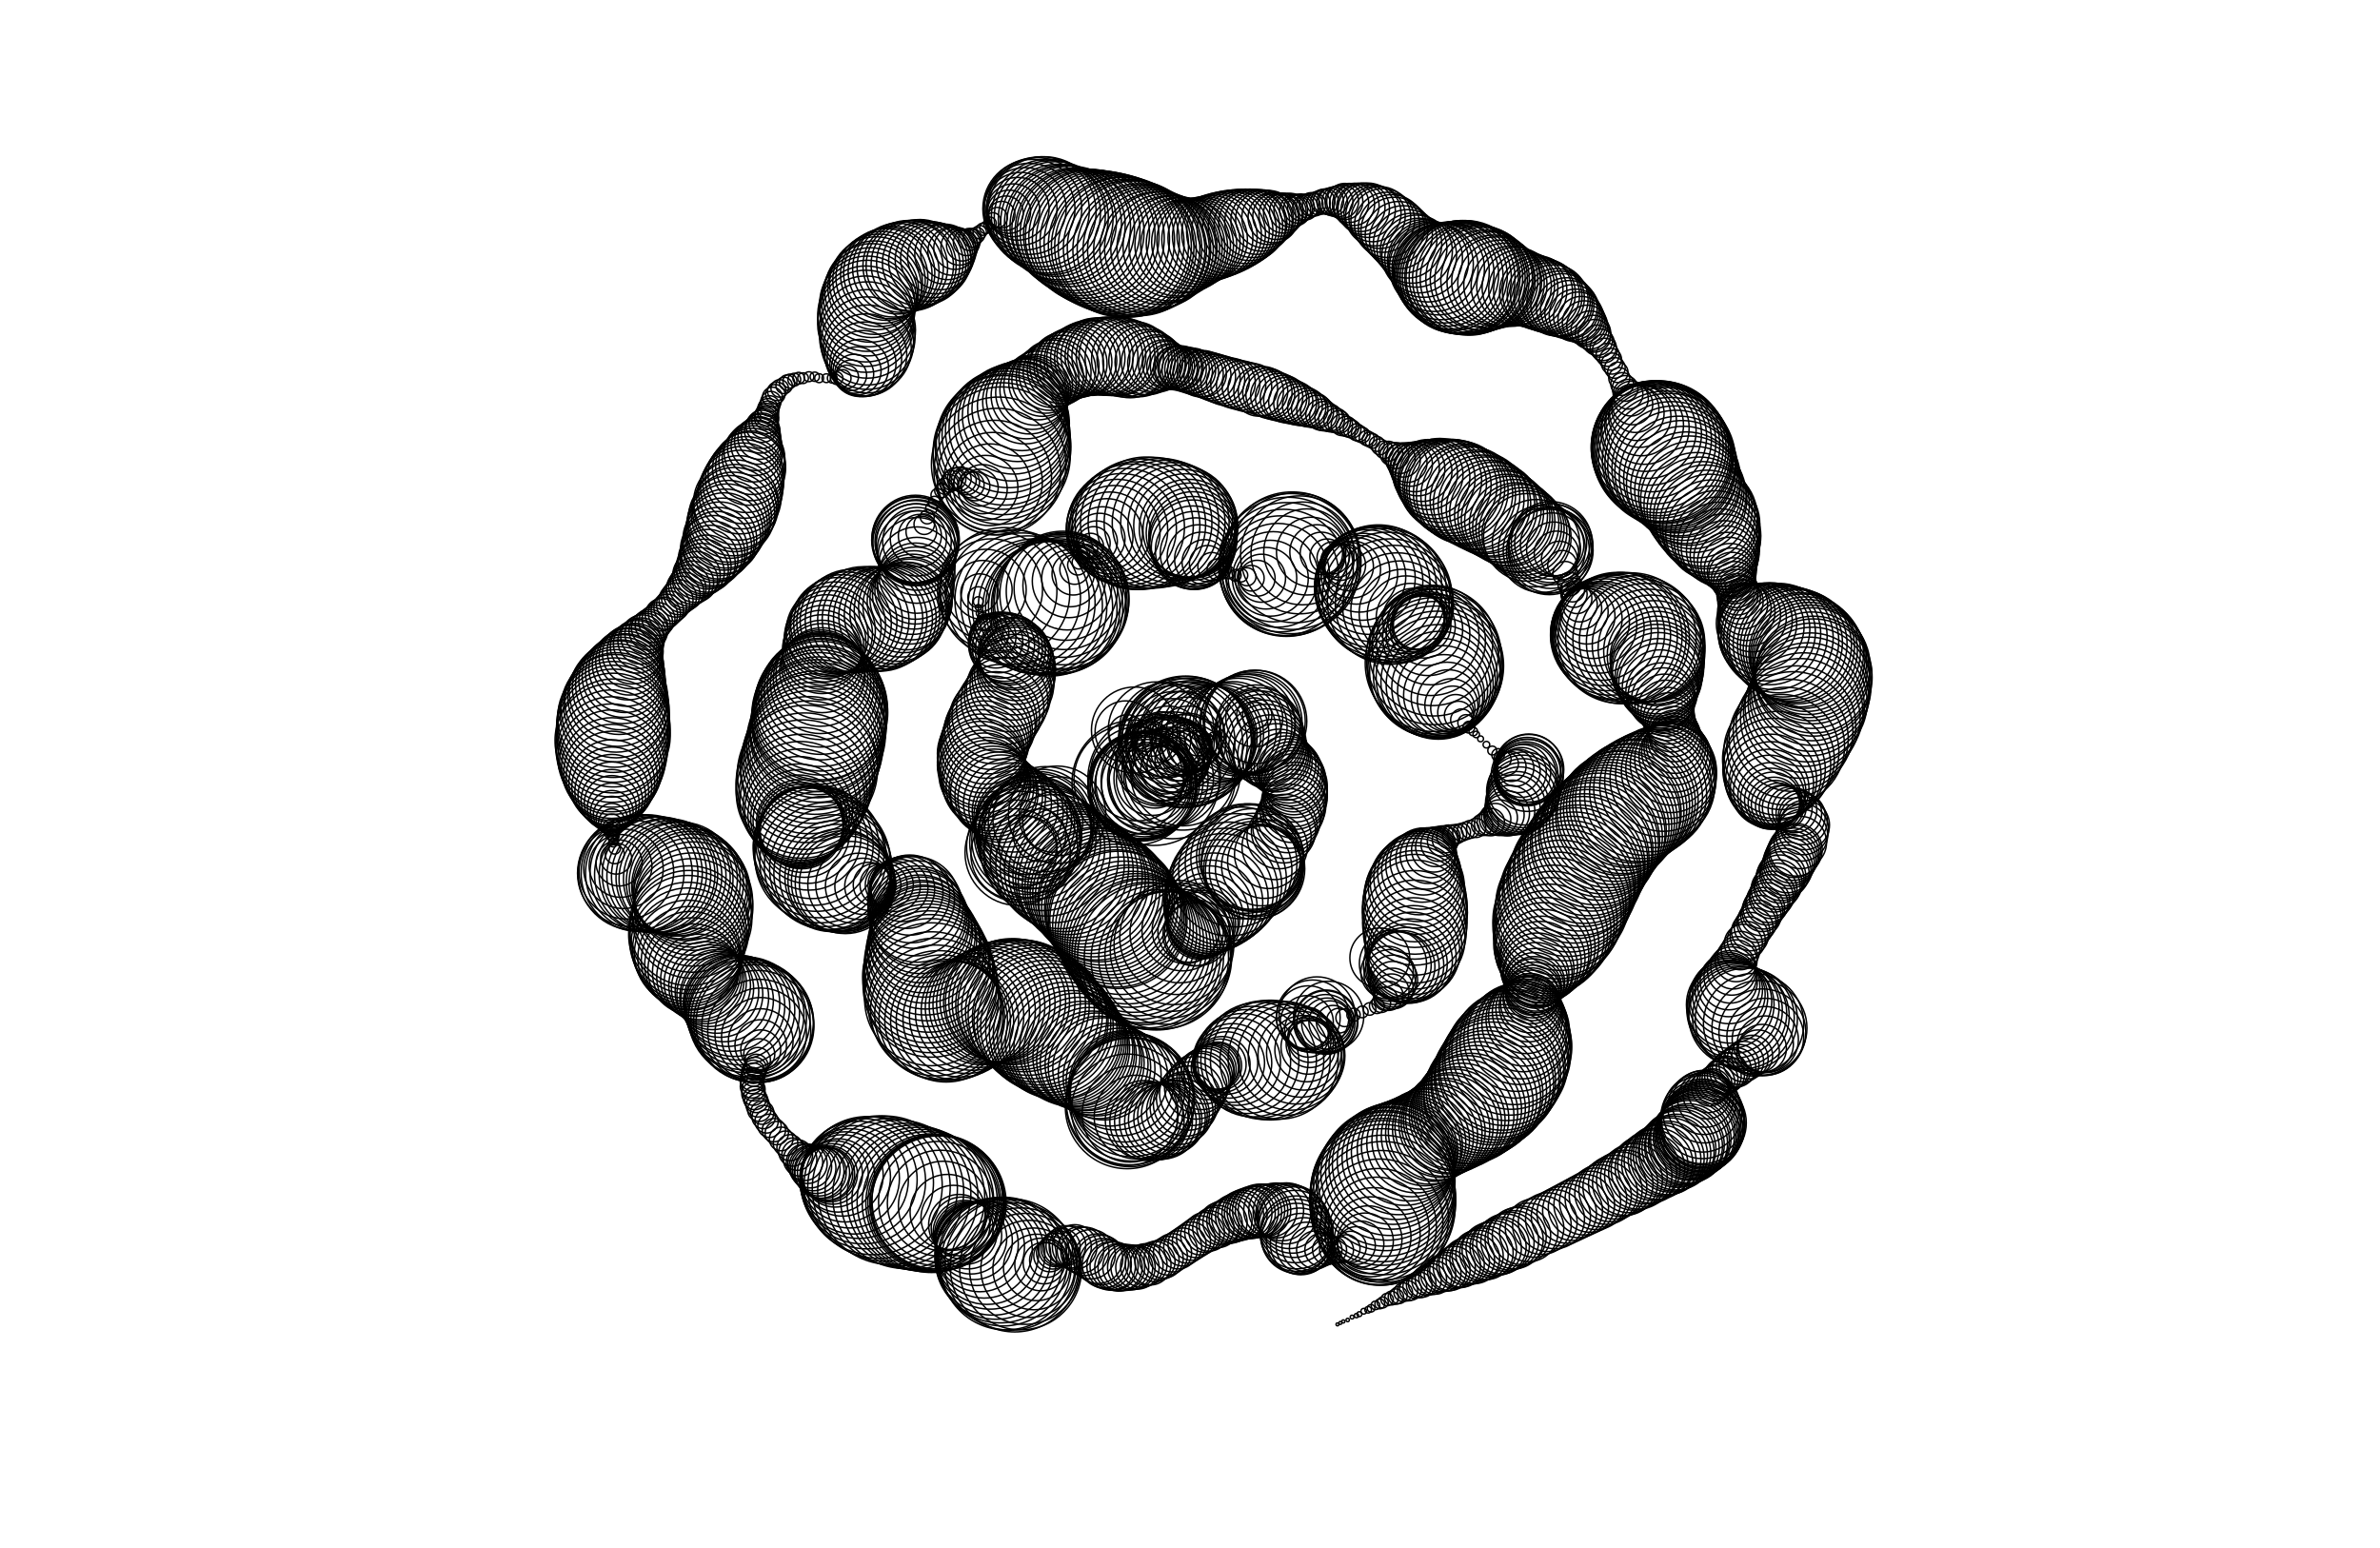 <svg version="1.1" width="1630" height="1060" xmlns="http://www.w3.org/2000/svg">
  <!-- Seed: 2879148088327479756 -->
  <g stroke="black" fill="none">
    <circle cx="833.0" cy="502.0" r="1"/>
    <circle cx="830.0" cy="503.0" r="1.34"/>
    <circle cx="828.0" cy="505.0" r="2.33"/>
    <circle cx="825.0" cy="506.0" r="3.94"/>
    <circle cx="822.0" cy="507.0" r="6.09"/>
    <circle cx="820.0" cy="509.0" r="8.68"/>
    <circle cx="817.0" cy="510.0" r="11.58"/>
    <circle cx="814.0" cy="511.0" r="14.66"/>
    <circle cx="812.0" cy="513.0" r="17.79"/>
    <circle cx="809.0" cy="514.0" r="20.8"/>
    <circle cx="806.0" cy="515.0" r="23.58"/>
    <circle cx="803.0" cy="517.0" r="25.97"/>
    <circle cx="801.0" cy="518.0" r="27.88"/>
    <circle cx="798.0" cy="519.0" r="29.21"/>
    <circle cx="795.0" cy="521.0" r="29.9"/>
    <circle cx="794.0" cy="522.0" r="30"/>
    <circle cx="779.0" cy="530.0" r="32.2"/>
    <circle cx="773.0" cy="534.0" r="37.5"/>
    <circle cx="777.0" cy="536.0" r="42.8"/>
    <circle cx="790.0" cy="534.0" r="45"/>
    <circle cx="803.0" cy="531.0" r="43.39"/>
    <circle cx="810.0" cy="529.0" r="39.5"/>
    <circle cx="810.0" cy="530.0" r="35.61"/>
    <circle cx="802.0" cy="532.0" r="34"/>
    <circle cx="797.0" cy="533.0" r="34.11"/>
    <circle cx="793.0" cy="534.0" r="34.44"/>
    <circle cx="789.0" cy="535.0" r="34.93"/>
    <circle cx="786.0" cy="536.0" r="35.5"/>
    <circle cx="784.0" cy="537.0" r="36.07"/>
    <circle cx="783.0" cy="538.0" r="36.56"/>
    <circle cx="782.0" cy="538.0" r="36.89"/>
    <circle cx="782.0" cy="539.0" r="37"/>
    <circle cx="782.0" cy="539.0" r="36.55"/>
    <circle cx="782.0" cy="539.0" r="35.25"/>
    <circle cx="783.0" cy="538.0" r="33.2"/>
    <circle cx="785.0" cy="537.0" r="30.57"/>
    <circle cx="787.0" cy="536.0" r="27.57"/>
    <circle cx="789.0" cy="534.0" r="24.43"/>
    <circle cx="791.0" cy="532.0" r="21.43"/>
    <circle cx="794.0" cy="530.0" r="18.8"/>
    <circle cx="798.0" cy="527.0" r="16.75"/>
    <circle cx="801.0" cy="524.0" r="15.45"/>
    <circle cx="806.0" cy="520.0" r="15"/>
    <circle cx="810.0" cy="516.0" r="15.54"/>
    <circle cx="813.0" cy="512.0" r="17.11"/>
    <circle cx="814.0" cy="508.0" r="19.5"/>
    <circle cx="814.0" cy="506.0" r="22.44"/>
    <circle cx="813.0" cy="503.0" r="25.56"/>
    <circle cx="810.0" cy="502.0" r="28.5"/>
    <circle cx="805.0" cy="500.0" r="30.89"/>
    <circle cx="799.0" cy="500.0" r="32.46"/>
    <circle cx="792.0" cy="500.0" r="33"/>
    <circle cx="777.0" cy="500.0" r="29.49"/>
    <circle cx="771.0" cy="501.0" r="21.0"/>
    <circle cx="772.0" cy="502.0" r="12.51"/>
    <circle cx="780.0" cy="504.0" r="9"/>
    <circle cx="785.0" cy="505.0" r="9.73"/>
    <circle cx="789.0" cy="506.0" r="11.86"/>
    <circle cx="793.0" cy="507.0" r="15.21"/>
    <circle cx="796.0" cy="507.0" r="19.52"/>
    <circle cx="800.0" cy="508.0" r="24.44"/>
    <circle cx="802.0" cy="508.0" r="29.56"/>
    <circle cx="805.0" cy="508.0" r="34.48"/>
    <circle cx="807.0" cy="508.0" r="38.79"/>
    <circle cx="809.0" cy="509.0" r="42.14"/>
    <circle cx="810.0" cy="509.0" r="44.27"/>
    <circle cx="812.0" cy="508.0" r="45"/>
    <circle cx="813.0" cy="508.0" r="44.64"/>
    <circle cx="815.0" cy="508.0" r="43.6"/>
    <circle cx="817.0" cy="508.0" r="42.0"/>
    <circle cx="819.0" cy="507.0" r="40.04"/>
    <circle cx="822.0" cy="506.0" r="37.96"/>
    <circle cx="825.0" cy="505.0" r="36.0"/>
    <circle cx="829.0" cy="504.0" r="34.4"/>
    <circle cx="832.0" cy="503.0" r="33.36"/>
    <circle cx="836.0" cy="502.0" r="33"/>
    <circle cx="841.0" cy="501.0" r="33.06"/>
    <circle cx="844.0" cy="500.0" r="33.23"/>
    <circle cx="848.0" cy="498.0" r="33.5"/>
    <circle cx="851.0" cy="497.0" r="33.83"/>
    <circle cx="853.0" cy="496.0" r="34.17"/>
    <circle cx="856.0" cy="496.0" r="34.5"/>
    <circle cx="857.0" cy="495.0" r="34.77"/>
    <circle cx="859.0" cy="494.0" r="34.94"/>
    <circle cx="860.0" cy="494.0" r="35"/>
    <circle cx="860.0" cy="490.0" r="9"/>
    <circle cx="859.0" cy="490.0" r="12.08"/>
    <circle cx="859.0" cy="492.0" r="19.5"/>
    <circle cx="860.0" cy="496.0" r="26.92"/>
    <circle cx="862.0" cy="501.0" r="30"/>
    <circle cx="863.0" cy="503.0" r="29.84"/>
    <circle cx="864.0" cy="505.0" r="29.37"/>
    <circle cx="865.0" cy="508.0" r="28.62"/>
    <circle cx="867.0" cy="510.0" r="27.66"/>
    <circle cx="868.0" cy="512.0" r="26.57"/>
    <circle cx="870.0" cy="515.0" r="25.43"/>
    <circle cx="872.0" cy="517.0" r="24.34"/>
    <circle cx="874.0" cy="519.0" r="23.38"/>
    <circle cx="876.0" cy="522.0" r="22.63"/>
    <circle cx="879.0" cy="524.0" r="22.16"/>
    <circle cx="881.0" cy="526.0" r="22"/>
    <circle cx="883.0" cy="528.0" r="22.0"/>
    <circle cx="884.0" cy="530.0" r="22.0"/>
    <circle cx="885.0" cy="532.0" r="22.0"/>
    <circle cx="886.0" cy="534.0" r="22.0"/>
    <circle cx="886.0" cy="536.0" r="22.0"/>
    <circle cx="887.0" cy="538.0" r="22.0"/>
    <circle cx="887.0" cy="541.0" r="22.0"/>
    <circle cx="887.0" cy="544.0" r="22.0"/>
    <circle cx="887.0" cy="546.0" r="22.0"/>
    <circle cx="886.0" cy="549.0" r="22.0"/>
    <circle cx="886.0" cy="552.0" r="22.0"/>
    <circle cx="885.0" cy="555.0" r="22.0"/>
    <circle cx="883.0" cy="559.0" r="22.0"/>
    <circle cx="882.0" cy="562.0" r="22.0"/>
    <circle cx="880.0" cy="566.0" r="22.0"/>
    <circle cx="879.0" cy="569.0" r="22.0"/>
    <circle cx="876.0" cy="573.0" r="22"/>
    <circle cx="873.0" cy="580.0" r="22.39"/>
    <circle cx="869.0" cy="585.0" r="23.52"/>
    <circle cx="866.0" cy="590.0" r="25.25"/>
    <circle cx="864.0" cy="593.0" r="27.37"/>
    <circle cx="862.0" cy="595.0" r="29.63"/>
    <circle cx="860.0" cy="596.0" r="31.75"/>
    <circle cx="859.0" cy="596.0" r="33.48"/>
    <circle cx="859.0" cy="595.0" r="34.61"/>
    <circle cx="858.0" cy="592.0" r="35"/>
    <circle cx="858.0" cy="589.0" r="35.2"/>
    <circle cx="857.0" cy="587.0" r="35.75"/>
    <circle cx="856.0" cy="587.0" r="36.55"/>
    <circle cx="853.0" cy="588.0" r="37.45"/>
    <circle cx="850.0" cy="591.0" r="38.25"/>
    <circle cx="846.0" cy="596.0" r="38.8"/>
    <circle cx="842.0" cy="602.0" r="39"/>
    <circle cx="839.0" cy="606.0" r="38.77"/>
    <circle cx="837.0" cy="609.0" r="38.08"/>
    <circle cx="835.0" cy="612.0" r="36.99"/>
    <circle cx="833.0" cy="615.0" r="35.54"/>
    <circle cx="831.0" cy="618.0" r="33.84"/>
    <circle cx="829.0" cy="621.0" r="31.96"/>
    <circle cx="828.0" cy="623.0" r="30.04"/>
    <circle cx="827.0" cy="626.0" r="28.16"/>
    <circle cx="825.0" cy="628.0" r="26.46"/>
    <circle cx="824.0" cy="630.0" r="25.01"/>
    <circle cx="824.0" cy="632.0" r="23.92"/>
    <circle cx="823.0" cy="633.0" r="23.23"/>
    <circle cx="822.0" cy="634.0" r="23"/>
    <circle cx="820.0" cy="639.0" r="22.5"/>
    <circle cx="818.0" cy="640.0" r="21.5"/>
    <circle cx="814.0" cy="638.0" r="21"/>
    <circle cx="812.0" cy="637.0" r="22.91"/>
    <circle cx="810.0" cy="637.0" r="27.91"/>
    <circle cx="808.0" cy="639.0" r="34.09"/>
    <circle cx="806.0" cy="642.0" r="39.09"/>
    <circle cx="804.0" cy="647.0" r="41"/>
    <circle cx="802.0" cy="651.0" r="41.6"/>
    <circle cx="800.0" cy="654.0" r="43.25"/>
    <circle cx="798.0" cy="656.0" r="45.5"/>
    <circle cx="795.0" cy="657.0" r="47.75"/>
    <circle cx="792.0" cy="656.0" r="49.4"/>
    <circle cx="788.0" cy="655.0" r="50"/>
    <circle cx="786.0" cy="654.0" r="49.94"/>
    <circle cx="784.0" cy="652.0" r="49.76"/>
    <circle cx="782.0" cy="651.0" r="49.48"/>
    <circle cx="780.0" cy="649.0" r="49.12"/>
    <circle cx="778.0" cy="647.0" r="48.71"/>
    <circle cx="776.0" cy="645.0" r="48.29"/>
    <circle cx="774.0" cy="642.0" r="47.88"/>
    <circle cx="772.0" cy="640.0" r="47.52"/>
    <circle cx="770.0" cy="637.0" r="47.24"/>
    <circle cx="768.0" cy="634.0" r="47.06"/>
    <circle cx="766.0" cy="630.0" r="47"/>
    <circle cx="765.0" cy="629.0" r="46.98"/>
    <circle cx="764.0" cy="627.0" r="46.93"/>
    <circle cx="763.0" cy="625.0" r="46.84"/>
    <circle cx="762.0" cy="623.0" r="46.71"/>
    <circle cx="760.0" cy="621.0" r="46.56"/>
    <circle cx="758.0" cy="619.0" r="46.38"/>
    <circle cx="757.0" cy="617.0" r="46.18"/>
    <circle cx="755.0" cy="615.0" r="45.96"/>
    <circle cx="753.0" cy="613.0" r="45.73"/>
    <circle cx="751.0" cy="612.0" r="45.5"/>
    <circle cx="749.0" cy="610.0" r="45.27"/>
    <circle cx="747.0" cy="608.0" r="45.04"/>
    <circle cx="745.0" cy="606.0" r="44.82"/>
    <circle cx="742.0" cy="604.0" r="44.62"/>
    <circle cx="740.0" cy="602.0" r="44.44"/>
    <circle cx="738.0" cy="600.0" r="44.29"/>
    <circle cx="735.0" cy="598.0" r="44.16"/>
    <circle cx="732.0" cy="596.0" r="44.07"/>
    <circle cx="729.0" cy="594.0" r="44.02"/>
    <circle cx="726.0" cy="592.0" r="44"/>
    <circle cx="722.0" cy="588.0" r="43.84"/>
    <circle cx="717.0" cy="584.0" r="43.37"/>
    <circle cx="714.0" cy="581.0" r="42.62"/>
    <circle cx="712.0" cy="578.0" r="41.66"/>
    <circle cx="710.0" cy="575.0" r="40.57"/>
    <circle cx="709.0" cy="572.0" r="39.43"/>
    <circle cx="709.0" cy="570.0" r="38.34"/>
    <circle cx="710.0" cy="567.0" r="37.38"/>
    <circle cx="711.0" cy="565.0" r="36.63"/>
    <circle cx="713.0" cy="563.0" r="36.16"/>
    <circle cx="716.0" cy="561.0" r="36"/>
    <circle cx="724.0" cy="558.0" r="33.36"/>
    <circle cx="725.0" cy="559.0" r="27.0"/>
    <circle cx="721.0" cy="563.0" r="20.64"/>
    <circle cx="712.0" cy="572.0" r="18"/>
    <circle cx="704.0" cy="579.0" r="19.91"/>
    <circle cx="699.0" cy="583.0" r="24.91"/>
    <circle cx="696.0" cy="585.0" r="31.09"/>
    <circle cx="697.0" cy="584.0" r="36.09"/>
    <circle cx="700.0" cy="580.0" r="38"/>
    <circle cx="702.0" cy="577.0" r="37.86"/>
    <circle cx="703.0" cy="575.0" r="37.46"/>
    <circle cx="704.0" cy="572.0" r="36.83"/>
    <circle cx="704.0" cy="570.0" r="36.0"/>
    <circle cx="703.0" cy="567.0" r="35.04"/>
    <circle cx="702.0" cy="565.0" r="34.0"/>
    <circle cx="701.0" cy="562.0" r="32.96"/>
    <circle cx="699.0" cy="559.0" r="32.0"/>
    <circle cx="697.0" cy="556.0" r="31.17"/>
    <circle cx="694.0" cy="553.0" r="30.54"/>
    <circle cx="690.0" cy="550.0" r="30.14"/>
    <circle cx="686.0" cy="547.0" r="30"/>
    <circle cx="684.0" cy="545.0" r="30.0"/>
    <circle cx="681.0" cy="543.0" r="30.0"/>
    <circle cx="680.0" cy="541.0" r="30.0"/>
    <circle cx="678.0" cy="539.0" r="30.0"/>
    <circle cx="676.0" cy="537.0" r="30.0"/>
    <circle cx="675.0" cy="535.0" r="30.0"/>
    <circle cx="674.0" cy="532.0" r="30.0"/>
    <circle cx="673.0" cy="530.0" r="30.0"/>
    <circle cx="673.0" cy="527.0" r="30.0"/>
    <circle cx="672.0" cy="524.0" r="30.0"/>
    <circle cx="672.0" cy="522.0" r="30.0"/>
    <circle cx="672.0" cy="519.0" r="30.0"/>
    <circle cx="672.0" cy="516.0" r="30.0"/>
    <circle cx="673.0" cy="513.0" r="30.0"/>
    <circle cx="674.0" cy="510.0" r="30.0"/>
    <circle cx="675.0" cy="507.0" r="30.0"/>
    <circle cx="676.0" cy="503.0" r="30.0"/>
    <circle cx="677.0" cy="500.0" r="30.0"/>
    <circle cx="679.0" cy="497.0" r="30.0"/>
    <circle cx="680.0" cy="493.0" r="30.0"/>
    <circle cx="682.0" cy="490.0" r="30"/>
    <circle cx="685.0" cy="485.0" r="29.94"/>
    <circle cx="688.0" cy="480.0" r="29.77"/>
    <circle cx="690.0" cy="476.0" r="29.49"/>
    <circle cx="691.0" cy="472.0" r="29.12"/>
    <circle cx="693.0" cy="469.0" r="28.67"/>
    <circle cx="694.0" cy="465.0" r="28.15"/>
    <circle cx="695.0" cy="462.0" r="27.59"/>
    <circle cx="696.0" cy="459.0" r="27.0"/>
    <circle cx="696.0" cy="456.0" r="26.41"/>
    <circle cx="696.0" cy="454.0" r="25.85"/>
    <circle cx="696.0" cy="452.0" r="25.33"/>
    <circle cx="695.0" cy="450.0" r="24.88"/>
    <circle cx="695.0" cy="448.0" r="24.51"/>
    <circle cx="694.0" cy="447.0" r="24.23"/>
    <circle cx="692.0" cy="445.0" r="24.06"/>
    <circle cx="690.0" cy="444.0" r="24"/>
    <circle cx="688.0" cy="443.0" r="23.63"/>
    <circle cx="686.0" cy="442.0" r="22.53"/>
    <circle cx="684.0" cy="440.0" r="20.78"/>
    <circle cx="682.0" cy="439.0" r="18.5"/>
    <circle cx="680.0" cy="436.0" r="15.85"/>
    <circle cx="678.0" cy="434.0" r="13.0"/>
    <circle cx="677.0" cy="432.0" r="10.15"/>
    <circle cx="675.0" cy="429.0" r="7.5"/>
    <circle cx="674.0" cy="426.0" r="5.22"/>
    <circle cx="673.0" cy="423.0" r="3.47"/>
    <circle cx="671.0" cy="420.0" r="2.37"/>
    <circle cx="670.0" cy="416.0" r="2"/>
    <circle cx="670.0" cy="412.0" r="3.33"/>
    <circle cx="670.0" cy="409.0" r="7.15"/>
    <circle cx="671.0" cy="406.0" r="13.0"/>
    <circle cx="673.0" cy="404.0" r="20.18"/>
    <circle cx="675.0" cy="404.0" r="27.82"/>
    <circle cx="679.0" cy="404.0" r="35.0"/>
    <circle cx="683.0" cy="405.0" r="40.85"/>
    <circle cx="688.0" cy="406.0" r="44.67"/>
    <circle cx="694.0" cy="409.0" r="46"/>
    <circle cx="700.0" cy="411.0" r="46.0"/>
    <circle cx="704.0" cy="413.0" r="46.0"/>
    <circle cx="709.0" cy="415.0" r="46.0"/>
    <circle cx="712.0" cy="416.0" r="46.0"/>
    <circle cx="716.0" cy="416.0" r="46.0"/>
    <circle cx="719.0" cy="417.0" r="46.0"/>
    <circle cx="721.0" cy="416.0" r="46.0"/>
    <circle cx="723.0" cy="416.0" r="46.0"/>
    <circle cx="725.0" cy="415.0" r="46.0"/>
    <circle cx="726.0" cy="413.0" r="46.0"/>
    <circle cx="727.0" cy="412.0" r="46"/>
    <circle cx="728.0" cy="410.0" r="45.28"/>
    <circle cx="728.0" cy="407.0" r="43.19"/>
    <circle cx="729.0" cy="405.0" r="39.85"/>
    <circle cx="730.0" cy="403.0" r="35.5"/>
    <circle cx="731.0" cy="401.0" r="30.44"/>
    <circle cx="732.0" cy="398.0" r="25.0"/>
    <circle cx="733.0" cy="396.0" r="19.56"/>
    <circle cx="735.0" cy="393.0" r="14.5"/>
    <circle cx="736.0" cy="390.0" r="10.15"/>
    <circle cx="738.0" cy="387.0" r="6.81"/>
    <circle cx="739.0" cy="385.0" r="4.72"/>
    <circle cx="741.0" cy="382.0" r="4"/>
    <circle cx="742.0" cy="379.0" r="4.31"/>
    <circle cx="744.0" cy="378.0" r="5.24"/>
    <circle cx="745.0" cy="376.0" r="6.75"/>
    <circle cx="747.0" cy="374.0" r="8.8"/>
    <circle cx="749.0" cy="372.0" r="11.32"/>
    <circle cx="751.0" cy="371.0" r="14.25"/>
    <circle cx="753.0" cy="369.0" r="17.49"/>
    <circle cx="755.0" cy="368.0" r="20.94"/>
    <circle cx="758.0" cy="366.0" r="24.5"/>
    <circle cx="760.0" cy="365.0" r="28.06"/>
    <circle cx="763.0" cy="364.0" r="31.51"/>
    <circle cx="765.0" cy="363.0" r="34.75"/>
    <circle cx="768.0" cy="362.0" r="37.68"/>
    <circle cx="771.0" cy="361.0" r="40.2"/>
    <circle cx="775.0" cy="360.0" r="42.25"/>
    <circle cx="778.0" cy="360.0" r="43.76"/>
    <circle cx="781.0" cy="359.0" r="44.69"/>
    <circle cx="785.0" cy="358.0" r="45"/>
    <circle cx="790.0" cy="358.0" r="44.74"/>
    <circle cx="795.0" cy="358.0" r="44.0"/>
    <circle cx="799.0" cy="358.0" r="42.8"/>
    <circle cx="803.0" cy="358.0" r="41.25"/>
    <circle cx="807.0" cy="358.0" r="39.44"/>
    <circle cx="810.0" cy="359.0" r="37.5"/>
    <circle cx="812.0" cy="360.0" r="35.56"/>
    <circle cx="814.0" cy="362.0" r="33.75"/>
    <circle cx="815.0" cy="363.0" r="32.2"/>
    <circle cx="816.0" cy="365.0" r="31.0"/>
    <circle cx="817.0" cy="367.0" r="30.26"/>
    <circle cx="817.0" cy="370.0" r="30"/>
    <circle cx="817.0" cy="372.0" r="29.62"/>
    <circle cx="817.0" cy="375.0" r="28.51"/>
    <circle cx="818.0" cy="377.0" r="26.73"/>
    <circle cx="819.0" cy="379.0" r="24.38"/>
    <circle cx="821.0" cy="381.0" r="21.61"/>
    <circle cx="823.0" cy="383.0" r="18.57"/>
    <circle cx="825.0" cy="385.0" r="15.43"/>
    <circle cx="827.0" cy="386.0" r="12.39"/>
    <circle cx="830.0" cy="388.0" r="9.62"/>
    <circle cx="834.0" cy="390.0" r="7.27"/>
    <circle cx="837.0" cy="391.0" r="5.49"/>
    <circle cx="841.0" cy="392.0" r="4.38"/>
    <circle cx="846.0" cy="394.0" r="4"/>
    <circle cx="850.0" cy="394.0" r="4.55"/>
    <circle cx="854.0" cy="395.0" r="6.18"/>
    <circle cx="857.0" cy="396.0" r="8.8"/>
    <circle cx="861.0" cy="396.0" r="12.28"/>
    <circle cx="864.0" cy="396.0" r="16.45"/>
    <circle cx="867.0" cy="396.0" r="21.1"/>
    <circle cx="870.0" cy="396.0" r="26.0"/>
    <circle cx="872.0" cy="395.0" r="30.9"/>
    <circle cx="875.0" cy="394.0" r="35.55"/>
    <circle cx="877.0" cy="393.0" r="39.72"/>
    <circle cx="879.0" cy="392.0" r="43.2"/>
    <circle cx="881.0" cy="390.0" r="45.82"/>
    <circle cx="882.0" cy="388.0" r="47.45"/>
    <circle cx="884.0" cy="386.0" r="48"/>
    <circle cx="885.0" cy="384.0" r="47.09"/>
    <circle cx="887.0" cy="382.0" r="44.47"/>
    <circle cx="890.0" cy="380.0" r="40.37"/>
    <circle cx="892.0" cy="379.0" r="35.22"/>
    <circle cx="895.0" cy="378.0" r="29.5"/>
    <circle cx="898.0" cy="378.0" r="23.78"/>
    <circle cx="902.0" cy="378.0" r="18.63"/>
    <circle cx="905.0" cy="379.0" r="14.53"/>
    <circle cx="909.0" cy="381.0" r="11.91"/>
    <circle cx="913.0" cy="382.0" r="11"/>
    <circle cx="916.0" cy="384.0" r="11.37"/>
    <circle cx="918.0" cy="385.0" r="12.47"/>
    <circle cx="921.0" cy="387.0" r="14.25"/>
    <circle cx="924.0" cy="388.0" r="16.62"/>
    <circle cx="926.0" cy="390.0" r="19.5"/>
    <circle cx="929.0" cy="391.0" r="22.75"/>
    <circle cx="931.0" cy="393.0" r="26.22"/>
    <circle cx="933.0" cy="395.0" r="29.78"/>
    <circle cx="936.0" cy="396.0" r="33.25"/>
    <circle cx="938.0" cy="398.0" r="36.5"/>
    <circle cx="940.0" cy="400.0" r="39.38"/>
    <circle cx="942.0" cy="402.0" r="41.75"/>
    <circle cx="944.0" cy="403.0" r="43.53"/>
    <circle cx="946.0" cy="405.0" r="44.63"/>
    <circle cx="948.0" cy="407.0" r="45"/>
    <circle cx="950.0" cy="409.0" r="44.47"/>
    <circle cx="952.0" cy="412.0" r="42.94"/>
    <circle cx="955.0" cy="414.0" r="40.51"/>
    <circle cx="957.0" cy="416.0" r="37.4"/>
    <circle cx="959.0" cy="418.0" r="33.85"/>
    <circle cx="961.0" cy="420.0" r="30.15"/>
    <circle cx="963.0" cy="421.0" r="26.6"/>
    <circle cx="966.0" cy="423.0" r="23.49"/>
    <circle cx="968.0" cy="424.0" r="21.06"/>
    <circle cx="970.0" cy="425.0" r="19.53"/>
    <circle cx="972.0" cy="426.0" r="19"/>
    <circle cx="974.0" cy="428.0" r="19.69"/>
    <circle cx="975.0" cy="429.0" r="21.67"/>
    <circle cx="977.0" cy="431.0" r="24.77"/>
    <circle cx="978.0" cy="434.0" r="28.67"/>
    <circle cx="980.0" cy="436.0" r="33.0"/>
    <circle cx="980.0" cy="439.0" r="37.33"/>
    <circle cx="981.0" cy="442.0" r="41.23"/>
    <circle cx="982.0" cy="446.0" r="44.33"/>
    <circle cx="982.0" cy="450.0" r="46.31"/>
    <circle cx="982.0" cy="454.0" r="47"/>
    <circle cx="983.0" cy="456.0" r="46.77"/>
    <circle cx="983.0" cy="458.0" r="46.09"/>
    <circle cx="983.0" cy="460.0" r="44.97"/>
    <circle cx="984.0" cy="462.0" r="43.43"/>
    <circle cx="984.0" cy="464.0" r="41.5"/>
    <circle cx="985.0" cy="467.0" r="39.23"/>
    <circle cx="986.0" cy="469.0" r="36.66"/>
    <circle cx="987.0" cy="471.0" r="33.85"/>
    <circle cx="988.0" cy="473.0" r="30.84"/>
    <circle cx="989.0" cy="476.0" r="27.7"/>
    <circle cx="991.0" cy="478.0" r="24.5"/>
    <circle cx="992.0" cy="480.0" r="21.3"/>
    <circle cx="994.0" cy="483.0" r="18.16"/>
    <circle cx="995.0" cy="485.0" r="15.15"/>
    <circle cx="997.0" cy="488.0" r="12.34"/>
    <circle cx="999.0" cy="490.0" r="9.77"/>
    <circle cx="1001.0" cy="493.0" r="7.5"/>
    <circle cx="1004.0" cy="495.0" r="5.57"/>
    <circle cx="1006.0" cy="498.0" r="4.03"/>
    <circle cx="1009.0" cy="501.0" r="2.91"/>
    <circle cx="1011.0" cy="503.0" r="2.23"/>
    <circle cx="1014.0" cy="506.0" r="2"/>
    <circle cx="1018.0" cy="510.0" r="2.26"/>
    <circle cx="1022.0" cy="514.0" r="3.04"/>
    <circle cx="1026.0" cy="517.0" r="4.29"/>
    <circle cx="1029.0" cy="520.0" r="5.95"/>
    <circle cx="1032.0" cy="523.0" r="7.94"/>
    <circle cx="1035.0" cy="525.0" r="10.16"/>
    <circle cx="1038.0" cy="526.0" r="12.5"/>
    <circle cx="1040.0" cy="528.0" r="14.84"/>
    <circle cx="1042.0" cy="529.0" r="17.06"/>
    <circle cx="1043.0" cy="529.0" r="19.05"/>
    <circle cx="1045.0" cy="530.0" r="20.71"/>
    <circle cx="1045.0" cy="530.0" r="21.96"/>
    <circle cx="1046.0" cy="529.0" r="22.74"/>
    <circle cx="1046.0" cy="528.0" r="23"/>
    <circle cx="1047.0" cy="526.0" r="23.29"/>
    <circle cx="1047.0" cy="527.0" r="24.0"/>
    <circle cx="1046.0" cy="531.0" r="24.71"/>
    <circle cx="1044.0" cy="540.0" r="25"/>
    <circle cx="1043.0" cy="542.0" r="24.86"/>
    <circle cx="1043.0" cy="544.0" r="24.43"/>
    <circle cx="1042.0" cy="546.0" r="23.73"/>
    <circle cx="1041.0" cy="548.0" r="22.78"/>
    <circle cx="1039.0" cy="550.0" r="21.61"/>
    <circle cx="1038.0" cy="551.0" r="20.25"/>
    <circle cx="1036.0" cy="553.0" r="18.75"/>
    <circle cx="1034.0" cy="555.0" r="17.15"/>
    <circle cx="1032.0" cy="557.0" r="15.5"/>
    <circle cx="1030.0" cy="558.0" r="13.85"/>
    <circle cx="1027.0" cy="560.0" r="12.25"/>
    <circle cx="1024.0" cy="561.0" r="10.75"/>
    <circle cx="1021.0" cy="563.0" r="9.39"/>
    <circle cx="1018.0" cy="564.0" r="8.22"/>
    <circle cx="1015.0" cy="565.0" r="7.27"/>
    <circle cx="1011.0" cy="567.0" r="6.57"/>
    <circle cx="1007.0" cy="568.0" r="6.14"/>
    <circle cx="1004.0" cy="569.0" r="6"/>
    <circle cx="1001.0" cy="570.0" r="6.13"/>
    <circle cx="998.0" cy="571.0" r="6.51"/>
    <circle cx="995.0" cy="572.0" r="7.14"/>
    <circle cx="992.0" cy="573.0" r="8.01"/>
    <circle cx="990.0" cy="575.0" r="9.1"/>
    <circle cx="988.0" cy="576.0" r="10.39"/>
    <circle cx="985.0" cy="578.0" r="11.87"/>
    <circle cx="983.0" cy="580.0" r="13.5"/>
    <circle cx="982.0" cy="582.0" r="15.26"/>
    <circle cx="980.0" cy="584.0" r="17.12"/>
    <circle cx="978.0" cy="586.0" r="19.04"/>
    <circle cx="977.0" cy="588.0" r="21.0"/>
    <circle cx="975.0" cy="590.0" r="22.96"/>
    <circle cx="974.0" cy="593.0" r="24.88"/>
    <circle cx="973.0" cy="596.0" r="26.74"/>
    <circle cx="972.0" cy="598.0" r="28.5"/>
    <circle cx="971.0" cy="601.0" r="30.13"/>
    <circle cx="970.0" cy="604.0" r="31.61"/>
    <circle cx="970.0" cy="607.0" r="32.9"/>
    <circle cx="969.0" cy="611.0" r="33.99"/>
    <circle cx="969.0" cy="614.0" r="34.86"/>
    <circle cx="969.0" cy="618.0" r="35.49"/>
    <circle cx="969.0" cy="621.0" r="35.87"/>
    <circle cx="969.0" cy="625.0" r="36"/>
    <circle cx="969.0" cy="632.0" r="35.81"/>
    <circle cx="969.0" cy="638.0" r="35.26"/>
    <circle cx="969.0" cy="643.0" r="34.37"/>
    <circle cx="968.0" cy="648.0" r="33.19"/>
    <circle cx="968.0" cy="652.0" r="31.8"/>
    <circle cx="967.0" cy="655.0" r="30.28"/>
    <circle cx="966.0" cy="658.0" r="28.72"/>
    <circle cx="964.0" cy="660.0" r="27.2"/>
    <circle cx="963.0" cy="661.0" r="25.81"/>
    <circle cx="961.0" cy="662.0" r="24.63"/>
    <circle cx="959.0" cy="662.0" r="23.74"/>
    <circle cx="957.0" cy="661.0" r="23.19"/>
    <circle cx="954.0" cy="660.0" r="23"/>
    <circle cx="945.0" cy="656.0" r="20.5"/>
    <circle cx="950.0" cy="666.0" r="18"/>
    <circle cx="952.0" cy="668.0" r="17.72"/>
    <circle cx="954.0" cy="671.0" r="16.89"/>
    <circle cx="954.0" cy="674.0" r="15.58"/>
    <circle cx="954.0" cy="677.0" r="13.91"/>
    <circle cx="953.0" cy="679.0" r="12.0"/>
    <circle cx="951.0" cy="682.0" r="10.0"/>
    <circle cx="949.0" cy="684.0" r="8.09"/>
    <circle cx="946.0" cy="687.0" r="6.42"/>
    <circle cx="943.0" cy="689.0" r="5.11"/>
    <circle cx="938.0" cy="691.0" r="4.28"/>
    <circle cx="933.0" cy="693.0" r="4"/>
    <circle cx="927.0" cy="695.0" r="4.54"/>
    <circle cx="921.0" cy="697.0" r="6.11"/>
    <circle cx="917.0" cy="699.0" r="8.5"/>
    <circle cx="913.0" cy="700.0" r="11.44"/>
    <circle cx="911.0" cy="700.0" r="14.56"/>
    <circle cx="909.0" cy="701.0" r="17.5"/>
    <circle cx="908.0" cy="701.0" r="19.89"/>
    <circle cx="908.0" cy="700.0" r="21.46"/>
    <circle cx="908.0" cy="700.0" r="22"/>
    <circle cx="910.0" cy="696.0" r="24.0"/>
    <circle cx="902.0" cy="695.0" r="26"/>
    <circle cx="899.0" cy="696.0" r="24.85"/>
    <circle cx="896.0" cy="697.0" r="21.85"/>
    <circle cx="895.0" cy="700.0" r="18.15"/>
    <circle cx="895.0" cy="705.0" r="15.15"/>
    <circle cx="896.0" cy="710.0" r="14"/>
    <circle cx="897.0" cy="713.0" r="14.55"/>
    <circle cx="897.0" cy="715.0" r="16.14"/>
    <circle cx="896.0" cy="717.0" r="18.66"/>
    <circle cx="895.0" cy="719.0" r="21.89"/>
    <circle cx="893.0" cy="721.0" r="25.58"/>
    <circle cx="891.0" cy="722.0" r="29.42"/>
    <circle cx="888.0" cy="723.0" r="33.11"/>
    <circle cx="884.0" cy="724.0" r="36.34"/>
    <circle cx="880.0" cy="725.0" r="38.86"/>
    <circle cx="876.0" cy="726.0" r="40.45"/>
    <circle cx="870.0" cy="726.0" r="41"/>
    <circle cx="866.0" cy="726.0" r="40.64"/>
    <circle cx="862.0" cy="726.0" r="39.57"/>
    <circle cx="858.0" cy="727.0" r="37.86"/>
    <circle cx="854.0" cy="727.0" r="35.6"/>
    <circle cx="851.0" cy="727.0" r="32.93"/>
    <circle cx="847.0" cy="727.0" r="30.01"/>
    <circle cx="844.0" cy="728.0" r="26.99"/>
    <circle cx="842.0" cy="728.0" r="24.07"/>
    <circle cx="840.0" cy="728.0" r="21.4"/>
    <circle cx="837.0" cy="729.0" r="19.14"/>
    <circle cx="836.0" cy="729.0" r="17.43"/>
    <circle cx="834.0" cy="730.0" r="16.36"/>
    <circle cx="833.0" cy="730.0" r="16"/>
    <circle cx="832.0" cy="731.0" r="16.15"/>
    <circle cx="830.0" cy="732.0" r="16.57"/>
    <circle cx="828.0" cy="733.0" r="17.24"/>
    <circle cx="827.0" cy="735.0" r="18.07"/>
    <circle cx="825.0" cy="737.0" r="19.0"/>
    <circle cx="823.0" cy="740.0" r="19.93"/>
    <circle cx="821.0" cy="742.0" r="20.76"/>
    <circle cx="819.0" cy="745.0" r="21.43"/>
    <circle cx="816.0" cy="749.0" r="21.85"/>
    <circle cx="814.0" cy="752.0" r="22"/>
    <circle cx="812.0" cy="756.0" r="22.09"/>
    <circle cx="810.0" cy="758.0" r="22.33"/>
    <circle cx="808.0" cy="761.0" r="22.73"/>
    <circle cx="805.0" cy="763.0" r="23.25"/>
    <circle cx="803.0" cy="764.0" r="23.85"/>
    <circle cx="801.0" cy="766.0" r="24.5"/>
    <circle cx="798.0" cy="767.0" r="25.15"/>
    <circle cx="796.0" cy="768.0" r="25.75"/>
    <circle cx="793.0" cy="768.0" r="26.27"/>
    <circle cx="790.0" cy="768.0" r="26.67"/>
    <circle cx="787.0" cy="768.0" r="26.91"/>
    <circle cx="784.0" cy="767.0" r="27"/>
    <circle cx="778.0" cy="765.0" r="28.62"/>
    <circle cx="774.0" cy="763.0" r="32.87"/>
    <circle cx="772.0" cy="760.0" r="38.13"/>
    <circle cx="772.0" cy="758.0" r="42.38"/>
    <circle cx="774.0" cy="755.0" r="44"/>
    <circle cx="774.0" cy="754.0" r="43.78"/>
    <circle cx="775.0" cy="752.0" r="43.14"/>
    <circle cx="775.0" cy="750.0" r="42.15"/>
    <circle cx="774.0" cy="748.0" r="40.89"/>
    <circle cx="772.0" cy="746.0" r="39.5"/>
    <circle cx="770.0" cy="744.0" r="38.11"/>
    <circle cx="767.0" cy="741.0" r="36.85"/>
    <circle cx="764.0" cy="738.0" r="35.86"/>
    <circle cx="760.0" cy="736.0" r="35.22"/>
    <circle cx="756.0" cy="732.0" r="35"/>
    <circle cx="753.0" cy="731.0" r="35.07"/>
    <circle cx="751.0" cy="729.0" r="35.27"/>
    <circle cx="748.0" cy="728.0" r="35.6"/>
    <circle cx="746.0" cy="726.0" r="36.05"/>
    <circle cx="744.0" cy="724.0" r="36.61"/>
    <circle cx="741.0" cy="723.0" r="37.27"/>
    <circle cx="739.0" cy="721.0" r="38.0"/>
    <circle cx="737.0" cy="719.0" r="38.8"/>
    <circle cx="734.0" cy="718.0" r="39.64"/>
    <circle cx="732.0" cy="716.0" r="40.5"/>
    <circle cx="730.0" cy="714.0" r="41.36"/>
    <circle cx="728.0" cy="712.0" r="42.2"/>
    <circle cx="726.0" cy="710.0" r="43.0"/>
    <circle cx="724.0" cy="709.0" r="43.73"/>
    <circle cx="722.0" cy="707.0" r="44.39"/>
    <circle cx="720.0" cy="705.0" r="44.95"/>
    <circle cx="717.0" cy="703.0" r="45.4"/>
    <circle cx="715.0" cy="701.0" r="45.73"/>
    <circle cx="713.0" cy="699.0" r="45.93"/>
    <circle cx="712.0" cy="697.0" r="46"/>
    <circle cx="709.0" cy="695.0" r="45.93"/>
    <circle cx="707.0" cy="693.0" r="45.73"/>
    <circle cx="704.0" cy="691.0" r="45.41"/>
    <circle cx="701.0" cy="689.0" r="44.97"/>
    <circle cx="699.0" cy="688.0" r="44.44"/>
    <circle cx="696.0" cy="687.0" r="43.84"/>
    <circle cx="693.0" cy="686.0" r="43.18"/>
    <circle cx="690.0" cy="686.0" r="42.5"/>
    <circle cx="688.0" cy="686.0" r="41.82"/>
    <circle cx="685.0" cy="686.0" r="41.16"/>
    <circle cx="682.0" cy="687.0" r="40.56"/>
    <circle cx="679.0" cy="688.0" r="40.03"/>
    <circle cx="676.0" cy="689.0" r="39.59"/>
    <circle cx="673.0" cy="690.0" r="39.27"/>
    <circle cx="670.0" cy="692.0" r="39.07"/>
    <circle cx="666.0" cy="694.0" r="39"/>
    <circle cx="662.0" cy="696.0" r="39.14"/>
    <circle cx="658.0" cy="698.0" r="39.56"/>
    <circle cx="654.0" cy="699.0" r="40.21"/>
    <circle cx="651.0" cy="699.0" r="41.05"/>
    <circle cx="648.0" cy="699.0" r="42.0"/>
    <circle cx="645.0" cy="697.0" r="43.0"/>
    <circle cx="643.0" cy="695.0" r="43.95"/>
    <circle cx="641.0" cy="692.0" r="44.79"/>
    <circle cx="640.0" cy="688.0" r="45.44"/>
    <circle cx="638.0" cy="684.0" r="45.86"/>
    <circle cx="638.0" cy="678.0" r="46"/>
    <circle cx="637.0" cy="675.0" r="45.91"/>
    <circle cx="637.0" cy="672.0" r="45.65"/>
    <circle cx="636.0" cy="669.0" r="45.22"/>
    <circle cx="636.0" cy="666.0" r="44.63"/>
    <circle cx="636.0" cy="663.0" r="43.9"/>
    <circle cx="635.0" cy="660.0" r="43.06"/>
    <circle cx="635.0" cy="657.0" r="42.11"/>
    <circle cx="634.0" cy="654.0" r="41.1"/>
    <circle cx="634.0" cy="651.0" r="40.04"/>
    <circle cx="633.0" cy="648.0" r="38.96"/>
    <circle cx="633.0" cy="645.0" r="37.9"/>
    <circle cx="632.0" cy="643.0" r="36.89"/>
    <circle cx="632.0" cy="640.0" r="35.94"/>
    <circle cx="631.0" cy="638.0" r="35.1"/>
    <circle cx="631.0" cy="635.0" r="34.37"/>
    <circle cx="630.0" cy="633.0" r="33.78"/>
    <circle cx="630.0" cy="630.0" r="33.35"/>
    <circle cx="629.0" cy="628.0" r="33.09"/>
    <circle cx="628.0" cy="626.0" r="33"/>
    <circle cx="627.0" cy="622.0" r="32.62"/>
    <circle cx="626.0" cy="618.0" r="31.49"/>
    <circle cx="624.0" cy="616.0" r="29.72"/>
    <circle cx="623.0" cy="613.0" r="27.45"/>
    <circle cx="621.0" cy="611.0" r="24.85"/>
    <circle cx="618.0" cy="609.0" r="22.15"/>
    <circle cx="616.0" cy="608.0" r="19.55"/>
    <circle cx="613.0" cy="607.0" r="17.28"/>
    <circle cx="610.0" cy="606.0" r="15.51"/>
    <circle cx="607.0" cy="606.0" r="14.38"/>
    <circle cx="603.0" cy="606.0" r="14"/>
    <circle cx="599.0" cy="606.0" r="14.63"/>
    <circle cx="595.0" cy="607.0" r="16.46"/>
    <circle cx="591.0" cy="607.0" r="19.25"/>
    <circle cx="588.0" cy="607.0" r="22.68"/>
    <circle cx="585.0" cy="606.0" r="26.32"/>
    <circle cx="583.0" cy="606.0" r="29.75"/>
    <circle cx="580.0" cy="605.0" r="32.54"/>
    <circle cx="579.0" cy="605.0" r="34.37"/>
    <circle cx="577.0" cy="604.0" r="35"/>
    <circle cx="575.0" cy="603.0" r="35.38"/>
    <circle cx="574.0" cy="601.0" r="36.46"/>
    <circle cx="572.0" cy="600.0" r="38.09"/>
    <circle cx="570.0" cy="598.0" r="40.0"/>
    <circle cx="569.0" cy="595.0" r="41.91"/>
    <circle cx="567.0" cy="593.0" r="43.54"/>
    <circle cx="565.0" cy="590.0" r="44.62"/>
    <circle cx="562.0" cy="587.0" r="45"/>
    <circle cx="561.0" cy="584.0" r="44.52"/>
    <circle cx="559.0" cy="581.0" r="43.13"/>
    <circle cx="557.0" cy="579.0" r="41.0"/>
    <circle cx="556.0" cy="577.0" r="38.39"/>
    <circle cx="554.0" cy="574.0" r="35.61"/>
    <circle cx="553.0" cy="572.0" r="33.0"/>
    <circle cx="551.0" cy="570.0" r="30.87"/>
    <circle cx="550.0" cy="568.0" r="29.48"/>
    <circle cx="549.0" cy="566.0" r="29"/>
    <circle cx="548.0" cy="565.0" r="29.26"/>
    <circle cx="548.0" cy="564.0" r="30.03"/>
    <circle cx="547.0" cy="562.0" r="31.26"/>
    <circle cx="547.0" cy="560.0" r="32.89"/>
    <circle cx="547.0" cy="558.0" r="34.81"/>
    <circle cx="547.0" cy="555.0" r="36.92"/>
    <circle cx="548.0" cy="552.0" r="39.08"/>
    <circle cx="548.0" cy="549.0" r="41.19"/>
    <circle cx="549.0" cy="546.0" r="43.11"/>
    <circle cx="549.0" cy="543.0" r="44.74"/>
    <circle cx="550.0" cy="539.0" r="45.97"/>
    <circle cx="551.0" cy="535.0" r="46.74"/>
    <circle cx="552.0" cy="530.0" r="47"/>
    <circle cx="554.0" cy="527.0" r="46.99"/>
    <circle cx="554.0" cy="524.0" r="46.96"/>
    <circle cx="555.0" cy="520.0" r="46.92"/>
    <circle cx="556.0" cy="517.0" r="46.85"/>
    <circle cx="557.0" cy="514.0" r="46.78"/>
    <circle cx="558.0" cy="511.0" r="46.69"/>
    <circle cx="558.0" cy="508.0" r="46.6"/>
    <circle cx="559.0" cy="506.0" r="46.5"/>
    <circle cx="560.0" cy="503.0" r="46.4"/>
    <circle cx="560.0" cy="500.0" r="46.31"/>
    <circle cx="560.0" cy="498.0" r="46.22"/>
    <circle cx="561.0" cy="496.0" r="46.15"/>
    <circle cx="561.0" cy="493.0" r="46.08"/>
    <circle cx="561.0" cy="491.0" r="46.04"/>
    <circle cx="561.0" cy="489.0" r="46.01"/>
    <circle cx="562.0" cy="488.0" r="46"/>
    <circle cx="562.0" cy="485.0" r="45.76"/>
    <circle cx="562.0" cy="483.0" r="45.06"/>
    <circle cx="562.0" cy="481.0" r="43.93"/>
    <circle cx="562.0" cy="478.0" r="42.42"/>
    <circle cx="562.0" cy="476.0" r="40.62"/>
    <circle cx="562.0" cy="473.0" r="38.61"/>
    <circle cx="562.0" cy="470.0" r="36.5"/>
    <circle cx="562.0" cy="468.0" r="34.39"/>
    <circle cx="562.0" cy="465.0" r="32.38"/>
    <circle cx="562.0" cy="462.0" r="30.58"/>
    <circle cx="563.0" cy="459.0" r="29.07"/>
    <circle cx="563.0" cy="455.0" r="27.94"/>
    <circle cx="563.0" cy="452.0" r="27.24"/>
    <circle cx="563.0" cy="448.0" r="27"/>
    <circle cx="563.0" cy="445.0" r="27.11"/>
    <circle cx="564.0" cy="442.0" r="27.45"/>
    <circle cx="565.0" cy="439.0" r="27.98"/>
    <circle cx="566.0" cy="436.0" r="28.69"/>
    <circle cx="568.0" cy="434.0" r="29.55"/>
    <circle cx="569.0" cy="432.0" r="30.5"/>
    <circle cx="572.0" cy="430.0" r="31.5"/>
    <circle cx="574.0" cy="428.0" r="32.5"/>
    <circle cx="577.0" cy="427.0" r="33.45"/>
    <circle cx="580.0" cy="426.0" r="34.31"/>
    <circle cx="583.0" cy="425.0" r="35.02"/>
    <circle cx="587.0" cy="425.0" r="35.55"/>
    <circle cx="591.0" cy="424.0" r="35.89"/>
    <circle cx="596.0" cy="424.0" r="36"/>
    <circle cx="599.0" cy="424.0" r="35.9"/>
    <circle cx="603.0" cy="424.0" r="35.62"/>
    <circle cx="606.0" cy="423.0" r="35.16"/>
    <circle cx="609.0" cy="422.0" r="34.54"/>
    <circle cx="612.0" cy="421.0" r="33.78"/>
    <circle cx="615.0" cy="420.0" r="32.91"/>
    <circle cx="617.0" cy="418.0" r="31.98"/>
    <circle cx="619.0" cy="416.0" r="31.0"/>
    <circle cx="621.0" cy="415.0" r="30.02"/>
    <circle cx="623.0" cy="412.0" r="29.09"/>
    <circle cx="624.0" cy="410.0" r="28.22"/>
    <circle cx="625.0" cy="407.0" r="27.46"/>
    <circle cx="626.0" cy="404.0" r="26.84"/>
    <circle cx="627.0" cy="401.0" r="26.38"/>
    <circle cx="627.0" cy="398.0" r="26.1"/>
    <circle cx="628.0" cy="394.0" r="26"/>
    <circle cx="628.0" cy="387.0" r="26.15"/>
    <circle cx="628.0" cy="381.0" r="26.59"/>
    <circle cx="628.0" cy="377.0" r="27.23"/>
    <circle cx="628.0" cy="373.0" r="28.0"/>
    <circle cx="628.0" cy="371.0" r="28.77"/>
    <circle cx="627.0" cy="370.0" r="29.41"/>
    <circle cx="627.0" cy="369.0" r="29.85"/>
    <circle cx="627.0" cy="370.0" r="30"/>
    <circle cx="627.0" cy="372.0" r="29.22"/>
    <circle cx="627.0" cy="372.0" r="26.96"/>
    <circle cx="628.0" cy="371.0" r="23.5"/>
    <circle cx="629.0" cy="369.0" r="19.26"/>
    <circle cx="630.0" cy="367.0" r="14.74"/>
    <circle cx="631.0" cy="364.0" r="10.5"/>
    <circle cx="633.0" cy="359.0" r="7.04"/>
    <circle cx="635.0" cy="354.0" r="4.78"/>
    <circle cx="638.0" cy="348.0" r="4"/>
    <circle cx="640.0" cy="344.0" r="4.1"/>
    <circle cx="642.0" cy="339.0" r="4.4"/>
    <circle cx="645.0" cy="336.0" r="4.86"/>
    <circle cx="647.0" cy="333.0" r="5.46"/>
    <circle cx="650.0" cy="331.0" r="6.14"/>
    <circle cx="652.0" cy="329.0" r="6.86"/>
    <circle cx="654.0" cy="328.0" r="7.54"/>
    <circle cx="657.0" cy="328.0" r="8.14"/>
    <circle cx="660.0" cy="329.0" r="8.6"/>
    <circle cx="662.0" cy="330.0" r="8.9"/>
    <circle cx="665.0" cy="332.0" r="9"/>
    <circle cx="668.0" cy="333.0" r="9.93"/>
    <circle cx="671.0" cy="334.0" r="12.63"/>
    <circle cx="673.0" cy="335.0" r="16.83"/>
    <circle cx="675.0" cy="334.0" r="22.13"/>
    <circle cx="678.0" cy="332.0" r="28.0"/>
    <circle cx="680.0" cy="330.0" r="33.87"/>
    <circle cx="681.0" cy="327.0" r="39.17"/>
    <circle cx="683.0" cy="323.0" r="43.37"/>
    <circle cx="684.0" cy="318.0" r="46.07"/>
    <circle cx="686.0" cy="312.0" r="47"/>
    <circle cx="686.0" cy="309.0" r="46.87"/>
    <circle cx="687.0" cy="306.0" r="46.47"/>
    <circle cx="687.0" cy="303.0" r="45.81"/>
    <circle cx="688.0" cy="301.0" r="44.91"/>
    <circle cx="689.0" cy="298.0" r="43.8"/>
    <circle cx="690.0" cy="295.0" r="42.48"/>
    <circle cx="691.0" cy="293.0" r="41.0"/>
    <circle cx="693.0" cy="290.0" r="39.38"/>
    <circle cx="694.0" cy="287.0" r="37.67"/>
    <circle cx="695.0" cy="285.0" r="35.9"/>
    <circle cx="697.0" cy="282.0" r="34.1"/>
    <circle cx="698.0" cy="280.0" r="32.33"/>
    <circle cx="700.0" cy="278.0" r="30.62"/>
    <circle cx="702.0" cy="275.0" r="29.0"/>
    <circle cx="703.0" cy="273.0" r="27.52"/>
    <circle cx="705.0" cy="271.0" r="26.2"/>
    <circle cx="707.0" cy="269.0" r="25.09"/>
    <circle cx="709.0" cy="267.0" r="24.19"/>
    <circle cx="711.0" cy="264.0" r="23.53"/>
    <circle cx="714.0" cy="262.0" r="23.13"/>
    <circle cx="716.0" cy="260.0" r="23"/>
    <circle cx="719.0" cy="258.0" r="23.03"/>
    <circle cx="721.0" cy="256.0" r="23.11"/>
    <circle cx="724.0" cy="255.0" r="23.24"/>
    <circle cx="727.0" cy="253.0" r="23.42"/>
    <circle cx="729.0" cy="251.0" r="23.65"/>
    <circle cx="732.0" cy="250.0" r="23.91"/>
    <circle cx="734.0" cy="249.0" r="24.2"/>
    <circle cx="737.0" cy="248.0" r="24.51"/>
    <circle cx="740.0" cy="247.0" r="24.83"/>
    <circle cx="742.0" cy="246.0" r="25.17"/>
    <circle cx="745.0" cy="245.0" r="25.49"/>
    <circle cx="748.0" cy="245.0" r="25.8"/>
    <circle cx="750.0" cy="244.0" r="26.09"/>
    <circle cx="753.0" cy="244.0" r="26.35"/>
    <circle cx="756.0" cy="244.0" r="26.58"/>
    <circle cx="758.0" cy="244.0" r="26.76"/>
    <circle cx="761.0" cy="244.0" r="26.89"/>
    <circle cx="764.0" cy="244.0" r="26.97"/>
    <circle cx="766.0" cy="244.0" r="27"/>
    <circle cx="770.0" cy="245.0" r="26.85"/>
    <circle cx="774.0" cy="246.0" r="26.41"/>
    <circle cx="777.0" cy="246.0" r="25.69"/>
    <circle cx="780.0" cy="247.0" r="24.74"/>
    <circle cx="783.0" cy="247.0" r="23.6"/>
    <circle cx="786.0" cy="248.0" r="22.34"/>
    <circle cx="789.0" cy="248.0" r="21.0"/>
    <circle cx="792.0" cy="249.0" r="19.66"/>
    <circle cx="794.0" cy="249.0" r="18.4"/>
    <circle cx="797.0" cy="250.0" r="17.26"/>
    <circle cx="799.0" cy="250.0" r="16.31"/>
    <circle cx="801.0" cy="251.0" r="15.59"/>
    <circle cx="803.0" cy="251.0" r="15.15"/>
    <circle cx="805.0" cy="252.0" r="15"/>
    <circle cx="806.0" cy="252.0" r="15.01"/>
    <circle cx="808.0" cy="252.0" r="15.04"/>
    <circle cx="809.0" cy="252.0" r="15.1"/>
    <circle cx="811.0" cy="253.0" r="15.17"/>
    <circle cx="813.0" cy="253.0" r="15.27"/>
    <circle cx="815.0" cy="254.0" r="15.38"/>
    <circle cx="817.0" cy="254.0" r="15.5"/>
    <circle cx="819.0" cy="255.0" r="15.63"/>
    <circle cx="822.0" cy="256.0" r="15.78"/>
    <circle cx="824.0" cy="256.0" r="15.93"/>
    <circle cx="827.0" cy="257.0" r="16.07"/>
    <circle cx="830.0" cy="258.0" r="16.22"/>
    <circle cx="833.0" cy="259.0" r="16.37"/>
    <circle cx="836.0" cy="260.0" r="16.5"/>
    <circle cx="839.0" cy="261.0" r="16.62"/>
    <circle cx="843.0" cy="262.0" r="16.73"/>
    <circle cx="846.0" cy="263.0" r="16.83"/>
    <circle cx="850.0" cy="264.0" r="16.9"/>
    <circle cx="854.0" cy="265.0" r="16.96"/>
    <circle cx="858.0" cy="266.0" r="16.99"/>
    <circle cx="862.0" cy="268.0" r="17"/>
    <circle cx="865.0" cy="268.0" r="16.97"/>
    <circle cx="868.0" cy="269.0" r="16.88"/>
    <circle cx="870.0" cy="270.0" r="16.72"/>
    <circle cx="873.0" cy="271.0" r="16.51"/>
    <circle cx="876.0" cy="272.0" r="16.25"/>
    <circle cx="879.0" cy="273.0" r="15.92"/>
    <circle cx="881.0" cy="274.0" r="15.55"/>
    <circle cx="884.0" cy="275.0" r="15.13"/>
    <circle cx="887.0" cy="276.0" r="14.67"/>
    <circle cx="889.0" cy="277.0" r="14.17"/>
    <circle cx="892.0" cy="278.0" r="13.64"/>
    <circle cx="895.0" cy="279.0" r="13.08"/>
    <circle cx="897.0" cy="280.0" r="12.5"/>
    <circle cx="900.0" cy="281.0" r="11.91"/>
    <circle cx="902.0" cy="282.0" r="11.3"/>
    <circle cx="905.0" cy="284.0" r="10.7"/>
    <circle cx="907.0" cy="285.0" r="10.09"/>
    <circle cx="910.0" cy="286.0" r="9.5"/>
    <circle cx="912.0" cy="287.0" r="8.92"/>
    <circle cx="915.0" cy="288.0" r="8.36"/>
    <circle cx="917.0" cy="289.0" r="7.83"/>
    <circle cx="919.0" cy="291.0" r="7.33"/>
    <circle cx="922.0" cy="292.0" r="6.87"/>
    <circle cx="924.0" cy="293.0" r="6.45"/>
    <circle cx="926.0" cy="294.0" r="6.08"/>
    <circle cx="929.0" cy="296.0" r="5.75"/>
    <circle cx="931.0" cy="297.0" r="5.49"/>
    <circle cx="933.0" cy="298.0" r="5.28"/>
    <circle cx="936.0" cy="300.0" r="5.12"/>
    <circle cx="938.0" cy="301.0" r="5.03"/>
    <circle cx="940.0" cy="302.0" r="5"/>
    <circle cx="943.0" cy="304.0" r="5.11"/>
    <circle cx="945.0" cy="306.0" r="5.46"/>
    <circle cx="948.0" cy="308.0" r="6.02"/>
    <circle cx="951.0" cy="309.0" r="6.79"/>
    <circle cx="953.0" cy="311.0" r="7.77"/>
    <circle cx="956.0" cy="312.0" r="8.93"/>
    <circle cx="959.0" cy="314.0" r="10.26"/>
    <circle cx="961.0" cy="315.0" r="11.73"/>
    <circle cx="964.0" cy="317.0" r="13.33"/>
    <circle cx="966.0" cy="318.0" r="15.02"/>
    <circle cx="969.0" cy="320.0" r="16.78"/>
    <circle cx="971.0" cy="321.0" r="18.59"/>
    <circle cx="974.0" cy="323.0" r="20.41"/>
    <circle cx="976.0" cy="324.0" r="22.22"/>
    <circle cx="978.0" cy="325.0" r="23.98"/>
    <circle cx="981.0" cy="327.0" r="25.67"/>
    <circle cx="983.0" cy="328.0" r="27.27"/>
    <circle cx="986.0" cy="329.0" r="28.74"/>
    <circle cx="988.0" cy="331.0" r="30.07"/>
    <circle cx="990.0" cy="332.0" r="31.23"/>
    <circle cx="993.0" cy="333.0" r="32.21"/>
    <circle cx="995.0" cy="334.0" r="32.98"/>
    <circle cx="997.0" cy="335.0" r="33.54"/>
    <circle cx="999.0" cy="336.0" r="33.89"/>
    <circle cx="1002.0" cy="338.0" r="34"/>
    <circle cx="1004.0" cy="339.0" r="33.97"/>
    <circle cx="1007.0" cy="340.0" r="33.89"/>
    <circle cx="1010.0" cy="342.0" r="33.76"/>
    <circle cx="1013.0" cy="343.0" r="33.58"/>
    <circle cx="1015.0" cy="345.0" r="33.35"/>
    <circle cx="1018.0" cy="346.0" r="33.09"/>
    <circle cx="1020.0" cy="348.0" r="32.8"/>
    <circle cx="1023.0" cy="349.0" r="32.49"/>
    <circle cx="1025.0" cy="351.0" r="32.17"/>
    <circle cx="1028.0" cy="353.0" r="31.83"/>
    <circle cx="1030.0" cy="354.0" r="31.51"/>
    <circle cx="1032.0" cy="356.0" r="31.2"/>
    <circle cx="1034.0" cy="357.0" r="30.91"/>
    <circle cx="1037.0" cy="359.0" r="30.65"/>
    <circle cx="1039.0" cy="361.0" r="30.42"/>
    <circle cx="1041.0" cy="362.0" r="30.24"/>
    <circle cx="1043.0" cy="364.0" r="30.11"/>
    <circle cx="1045.0" cy="366.0" r="30.03"/>
    <circle cx="1046.0" cy="368.0" r="30"/>
    <circle cx="1052.0" cy="372.0" r="29.93"/>
    <circle cx="1056.0" cy="376.0" r="29.75"/>
    <circle cx="1059.0" cy="377.0" r="29.5"/>
    <circle cx="1061.0" cy="378.0" r="29.25"/>
    <circle cx="1062.0" cy="377.0" r="29.07"/>
    <circle cx="1062.0" cy="374.0" r="29"/>
    <circle cx="1062.0" cy="372.0" r="28.49"/>
    <circle cx="1062.0" cy="372.0" r="26.99"/>
    <circle cx="1062.0" cy="372.0" r="24.67"/>
    <circle cx="1063.0" cy="373.0" r="21.74"/>
    <circle cx="1064.0" cy="376.0" r="18.5"/>
    <circle cx="1066.0" cy="379.0" r="15.26"/>
    <circle cx="1068.0" cy="383.0" r="12.33"/>
    <circle cx="1070.0" cy="387.0" r="10.01"/>
    <circle cx="1072.0" cy="393.0" r="8.51"/>
    <circle cx="1075.0" cy="400.0" r="8"/>
    <circle cx="1077.0" cy="404.0" r="8.25"/>
    <circle cx="1078.0" cy="407.0" r="9.0"/>
    <circle cx="1080.0" cy="410.0" r="10.23"/>
    <circle cx="1082.0" cy="414.0" r="11.9"/>
    <circle cx="1083.0" cy="417.0" r="13.97"/>
    <circle cx="1085.0" cy="419.0" r="16.38"/>
    <circle cx="1087.0" cy="422.0" r="19.07"/>
    <circle cx="1089.0" cy="424.0" r="21.96"/>
    <circle cx="1091.0" cy="426.0" r="24.97"/>
    <circle cx="1093.0" cy="428.0" r="28.03"/>
    <circle cx="1095.0" cy="430.0" r="31.04"/>
    <circle cx="1097.0" cy="432.0" r="33.93"/>
    <circle cx="1099.0" cy="433.0" r="36.62"/>
    <circle cx="1101.0" cy="434.0" r="39.03"/>
    <circle cx="1103.0" cy="435.0" r="41.1"/>
    <circle cx="1106.0" cy="436.0" r="42.77"/>
    <circle cx="1108.0" cy="436.0" r="44.0"/>
    <circle cx="1110.0" cy="437.0" r="44.75"/>
    <circle cx="1112.0" cy="437.0" r="45"/>
    <circle cx="1117.0" cy="437.0" r="44.68"/>
    <circle cx="1121.0" cy="438.0" r="43.76"/>
    <circle cx="1124.0" cy="439.0" r="42.32"/>
    <circle cx="1127.0" cy="440.0" r="40.51"/>
    <circle cx="1129.0" cy="442.0" r="38.5"/>
    <circle cx="1131.0" cy="444.0" r="36.49"/>
    <circle cx="1133.0" cy="446.0" r="34.68"/>
    <circle cx="1134.0" cy="449.0" r="33.24"/>
    <circle cx="1135.0" cy="451.0" r="32.32"/>
    <circle cx="1135.0" cy="454.0" r="32"/>
    <circle cx="1135.0" cy="457.0" r="31.86"/>
    <circle cx="1135.0" cy="459.0" r="31.43"/>
    <circle cx="1135.0" cy="461.0" r="30.74"/>
    <circle cx="1136.0" cy="463.0" r="29.8"/>
    <circle cx="1136.0" cy="466.0" r="28.67"/>
    <circle cx="1136.0" cy="468.0" r="27.37"/>
    <circle cx="1137.0" cy="471.0" r="25.96"/>
    <circle cx="1138.0" cy="474.0" r="24.5"/>
    <circle cx="1138.0" cy="477.0" r="23.04"/>
    <circle cx="1139.0" cy="479.0" r="21.63"/>
    <circle cx="1140.0" cy="482.0" r="20.33"/>
    <circle cx="1141.0" cy="485.0" r="19.2"/>
    <circle cx="1142.0" cy="489.0" r="18.26"/>
    <circle cx="1143.0" cy="492.0" r="17.57"/>
    <circle cx="1144.0" cy="495.0" r="17.14"/>
    <circle cx="1145.0" cy="498.0" r="17"/>
    <circle cx="1146.0" cy="501.0" r="17.17"/>
    <circle cx="1147.0" cy="504.0" r="17.68"/>
    <circle cx="1147.0" cy="507.0" r="18.51"/>
    <circle cx="1147.0" cy="510.0" r="19.64"/>
    <circle cx="1147.0" cy="512.0" r="21.03"/>
    <circle cx="1147.0" cy="515.0" r="22.66"/>
    <circle cx="1147.0" cy="518.0" r="24.48"/>
    <circle cx="1146.0" cy="520.0" r="26.43"/>
    <circle cx="1145.0" cy="523.0" r="28.47"/>
    <circle cx="1144.0" cy="526.0" r="30.53"/>
    <circle cx="1143.0" cy="528.0" r="32.57"/>
    <circle cx="1141.0" cy="530.0" r="34.52"/>
    <circle cx="1139.0" cy="533.0" r="36.34"/>
    <circle cx="1137.0" cy="535.0" r="37.97"/>
    <circle cx="1135.0" cy="538.0" r="39.36"/>
    <circle cx="1132.0" cy="540.0" r="40.49"/>
    <circle cx="1130.0" cy="542.0" r="41.32"/>
    <circle cx="1127.0" cy="544.0" r="41.83"/>
    <circle cx="1124.0" cy="546.0" r="42"/>
    <circle cx="1121.0" cy="548.0" r="42.01"/>
    <circle cx="1119.0" cy="549.0" r="42.03"/>
    <circle cx="1117.0" cy="551.0" r="42.07"/>
    <circle cx="1115.0" cy="552.0" r="42.13"/>
    <circle cx="1113.0" cy="554.0" r="42.2"/>
    <circle cx="1111.0" cy="556.0" r="42.29"/>
    <circle cx="1109.0" cy="557.0" r="42.39"/>
    <circle cx="1108.0" cy="559.0" r="42.5"/>
    <circle cx="1106.0" cy="561.0" r="42.62"/>
    <circle cx="1104.0" cy="563.0" r="42.75"/>
    <circle cx="1102.0" cy="565.0" r="42.89"/>
    <circle cx="1100.0" cy="567.0" r="43.04"/>
    <circle cx="1098.0" cy="569.0" r="43.19"/>
    <circle cx="1097.0" cy="571.0" r="43.34"/>
    <circle cx="1095.0" cy="573.0" r="43.5"/>
    <circle cx="1093.0" cy="576.0" r="43.66"/>
    <circle cx="1092.0" cy="578.0" r="43.81"/>
    <circle cx="1090.0" cy="580.0" r="43.96"/>
    <circle cx="1088.0" cy="583.0" r="44.11"/>
    <circle cx="1087.0" cy="585.0" r="44.25"/>
    <circle cx="1085.0" cy="588.0" r="44.38"/>
    <circle cx="1084.0" cy="590.0" r="44.5"/>
    <circle cx="1082.0" cy="593.0" r="44.61"/>
    <circle cx="1081.0" cy="596.0" r="44.71"/>
    <circle cx="1079.0" cy="598.0" r="44.8"/>
    <circle cx="1078.0" cy="601.0" r="44.87"/>
    <circle cx="1077.0" cy="604.0" r="44.93"/>
    <circle cx="1075.0" cy="607.0" r="44.97"/>
    <circle cx="1074.0" cy="610.0" r="44.99"/>
    <circle cx="1072.0" cy="613.0" r="45"/>
    <circle cx="1071.0" cy="617.0" r="44.9"/>
    <circle cx="1069.0" cy="620.0" r="44.59"/>
    <circle cx="1068.0" cy="624.0" r="44.09"/>
    <circle cx="1067.0" cy="627.0" r="43.39"/>
    <circle cx="1065.0" cy="630.0" r="42.52"/>
    <circle cx="1064.0" cy="634.0" r="41.48"/>
    <circle cx="1063.0" cy="637.0" r="40.29"/>
    <circle cx="1062.0" cy="640.0" r="38.97"/>
    <circle cx="1061.0" cy="643.0" r="37.54"/>
    <circle cx="1059.0" cy="646.0" r="36.02"/>
    <circle cx="1058.0" cy="649.0" r="34.44"/>
    <circle cx="1057.0" cy="651.0" r="32.82"/>
    <circle cx="1057.0" cy="654.0" r="31.18"/>
    <circle cx="1056.0" cy="657.0" r="29.56"/>
    <circle cx="1055.0" cy="659.0" r="27.98"/>
    <circle cx="1054.0" cy="662.0" r="26.46"/>
    <circle cx="1053.0" cy="664.0" r="25.03"/>
    <circle cx="1053.0" cy="666.0" r="23.71"/>
    <circle cx="1052.0" cy="668.0" r="22.52"/>
    <circle cx="1052.0" cy="671.0" r="21.48"/>
    <circle cx="1051.0" cy="673.0" r="20.61"/>
    <circle cx="1051.0" cy="675.0" r="19.91"/>
    <circle cx="1050.0" cy="676.0" r="19.41"/>
    <circle cx="1050.0" cy="678.0" r="19.1"/>
    <circle cx="1050.0" cy="680.0" r="19"/>
    <circle cx="1049.0" cy="682.0" r="19.15"/>
    <circle cx="1049.0" cy="684.0" r="19.59"/>
    <circle cx="1048.0" cy="687.0" r="20.31"/>
    <circle cx="1048.0" cy="689.0" r="21.29"/>
    <circle cx="1047.0" cy="691.0" r="22.51"/>
    <circle cx="1046.0" cy="693.0" r="23.95"/>
    <circle cx="1045.0" cy="696.0" r="25.55"/>
    <circle cx="1045.0" cy="698.0" r="27.29"/>
    <circle cx="1044.0" cy="701.0" r="29.12"/>
    <circle cx="1043.0" cy="703.0" r="31.0"/>
    <circle cx="1042.0" cy="706.0" r="32.88"/>
    <circle cx="1040.0" cy="708.0" r="34.71"/>
    <circle cx="1039.0" cy="711.0" r="36.45"/>
    <circle cx="1038.0" cy="714.0" r="38.05"/>
    <circle cx="1037.0" cy="717.0" r="39.49"/>
    <circle cx="1035.0" cy="719.0" r="40.71"/>
    <circle cx="1034.0" cy="722.0" r="41.69"/>
    <circle cx="1032.0" cy="725.0" r="42.41"/>
    <circle cx="1031.0" cy="728.0" r="42.85"/>
    <circle cx="1029.0" cy="731.0" r="43"/>
    <circle cx="1028.0" cy="733.0" r="42.96"/>
    <circle cx="1026.0" cy="736.0" r="42.84"/>
    <circle cx="1025.0" cy="738.0" r="42.65"/>
    <circle cx="1023.0" cy="740.0" r="42.38"/>
    <circle cx="1022.0" cy="742.0" r="42.05"/>
    <circle cx="1020.0" cy="745.0" r="41.64"/>
    <circle cx="1018.0" cy="747.0" r="41.19"/>
    <circle cx="1016.0" cy="749.0" r="40.68"/>
    <circle cx="1015.0" cy="751.0" r="40.13"/>
    <circle cx="1013.0" cy="753.0" r="39.55"/>
    <circle cx="1011.0" cy="755.0" r="38.94"/>
    <circle cx="1009.0" cy="757.0" r="38.31"/>
    <circle cx="1007.0" cy="759.0" r="37.69"/>
    <circle cx="1005.0" cy="760.0" r="37.06"/>
    <circle cx="1003.0" cy="762.0" r="36.45"/>
    <circle cx="1001.0" cy="764.0" r="35.87"/>
    <circle cx="998.0" cy="766.0" r="35.32"/>
    <circle cx="996.0" cy="767.0" r="34.81"/>
    <circle cx="994.0" cy="769.0" r="34.36"/>
    <circle cx="992.0" cy="770.0" r="33.95"/>
    <circle cx="989.0" cy="772.0" r="33.62"/>
    <circle cx="987.0" cy="773.0" r="33.35"/>
    <circle cx="984.0" cy="775.0" r="33.16"/>
    <circle cx="982.0" cy="776.0" r="33.04"/>
    <circle cx="979.0" cy="778.0" r="33"/>
    <circle cx="976.0" cy="779.0" r="33.1"/>
    <circle cx="973.0" cy="781.0" r="33.42"/>
    <circle cx="970.0" cy="783.0" r="33.93"/>
    <circle cx="967.0" cy="785.0" r="34.62"/>
    <circle cx="965.0" cy="787.0" r="35.49"/>
    <circle cx="962.0" cy="789.0" r="36.5"/>
    <circle cx="960.0" cy="791.0" r="37.64"/>
    <circle cx="958.0" cy="793.0" r="38.87"/>
    <circle cx="956.0" cy="795.0" r="40.17"/>
    <circle cx="954.0" cy="797.0" r="41.5"/>
    <circle cx="953.0" cy="799.0" r="42.83"/>
    <circle cx="952.0" cy="802.0" r="44.13"/>
    <circle cx="950.0" cy="804.0" r="45.36"/>
    <circle cx="949.0" cy="807.0" r="46.5"/>
    <circle cx="949.0" cy="809.0" r="47.51"/>
    <circle cx="948.0" cy="812.0" r="48.38"/>
    <circle cx="947.0" cy="815.0" r="49.07"/>
    <circle cx="947.0" cy="817.0" r="49.58"/>
    <circle cx="947.0" cy="820.0" r="49.9"/>
    <circle cx="947.0" cy="823.0" r="50"/>
    <circle cx="947.0" cy="827.0" r="49.55"/>
    <circle cx="947.0" cy="830.0" r="48.23"/>
    <circle cx="946.0" cy="834.0" r="46.08"/>
    <circle cx="945.0" cy="837.0" r="43.22"/>
    <circle cx="944.0" cy="840.0" r="39.75"/>
    <circle cx="943.0" cy="842.0" r="35.83"/>
    <circle cx="941.0" cy="845.0" r="31.64"/>
    <circle cx="939.0" cy="847.0" r="27.36"/>
    <circle cx="937.0" cy="849.0" r="23.17"/>
    <circle cx="935.0" cy="850.0" r="19.25"/>
    <circle cx="932.0" cy="852.0" r="15.78"/>
    <circle cx="929.0" cy="853.0" r="12.92"/>
    <circle cx="925.0" cy="854.0" r="10.77"/>
    <circle cx="922.0" cy="855.0" r="9.45"/>
    <circle cx="918.0" cy="856.0" r="9"/>
    <circle cx="913.0" cy="856.0" r="9.27"/>
    <circle cx="909.0" cy="856.0" r="10.07"/>
    <circle cx="905.0" cy="856.0" r="11.34"/>
    <circle cx="901.0" cy="856.0" r="13.0"/>
    <circle cx="898.0" cy="855.0" r="14.93"/>
    <circle cx="895.0" cy="854.0" r="17.0"/>
    <circle cx="893.0" cy="853.0" r="19.07"/>
    <circle cx="891.0" cy="852.0" r="21.0"/>
    <circle cx="890.0" cy="850.0" r="22.66"/>
    <circle cx="888.0" cy="848.0" r="23.93"/>
    <circle cx="888.0" cy="846.0" r="24.73"/>
    <circle cx="888.0" cy="844.0" r="25"/>
    <circle cx="887.0" cy="840.0" r="24.79"/>
    <circle cx="886.0" cy="837.0" r="24.18"/>
    <circle cx="885.0" cy="835.0" r="23.25"/>
    <circle cx="883.0" cy="833.0" r="22.11"/>
    <circle cx="881.0" cy="831.0" r="20.89"/>
    <circle cx="878.0" cy="830.0" r="19.75"/>
    <circle cx="874.0" cy="829.0" r="18.82"/>
    <circle cx="870.0" cy="829.0" r="18.21"/>
    <circle cx="866.0" cy="829.0" r="18"/>
    <circle cx="864.0" cy="829.0" r="17.97"/>
    <circle cx="862.0" cy="829.0" r="17.9"/>
    <circle cx="860.0" cy="830.0" r="17.77"/>
    <circle cx="858.0" cy="830.0" r="17.6"/>
    <circle cx="856.0" cy="831.0" r="17.39"/>
    <circle cx="854.0" cy="831.0" r="17.14"/>
    <circle cx="851.0" cy="832.0" r="16.85"/>
    <circle cx="849.0" cy="833.0" r="16.54"/>
    <circle cx="846.0" cy="834.0" r="16.2"/>
    <circle cx="844.0" cy="835.0" r="15.86"/>
    <circle cx="842.0" cy="836.0" r="15.5"/>
    <circle cx="839.0" cy="837.0" r="15.14"/>
    <circle cx="836.0" cy="838.0" r="14.8"/>
    <circle cx="834.0" cy="840.0" r="14.46"/>
    <circle cx="831.0" cy="841.0" r="14.15"/>
    <circle cx="828.0" cy="843.0" r="13.86"/>
    <circle cx="825.0" cy="844.0" r="13.61"/>
    <circle cx="822.0" cy="846.0" r="13.4"/>
    <circle cx="819.0" cy="848.0" r="13.23"/>
    <circle cx="816.0" cy="850.0" r="13.1"/>
    <circle cx="813.0" cy="852.0" r="13.03"/>
    <circle cx="810.0" cy="854.0" r="13"/>
    <circle cx="807.0" cy="856.0" r="13.02"/>
    <circle cx="803.0" cy="858.0" r="13.09"/>
    <circle cx="800.0" cy="860.0" r="13.2"/>
    <circle cx="797.0" cy="862.0" r="13.35"/>
    <circle cx="794.0" cy="863.0" r="13.53"/>
    <circle cx="791.0" cy="864.0" r="13.75"/>
    <circle cx="788.0" cy="866.0" r="14.0"/>
    <circle cx="785.0" cy="866.0" r="14.27"/>
    <circle cx="782.0" cy="867.0" r="14.55"/>
    <circle cx="779.0" cy="868.0" r="14.85"/>
    <circle cx="776.0" cy="868.0" r="15.15"/>
    <circle cx="774.0" cy="868.0" r="15.45"/>
    <circle cx="771.0" cy="868.0" r="15.73"/>
    <circle cx="768.0" cy="868.0" r="16.0"/>
    <circle cx="766.0" cy="868.0" r="16.25"/>
    <circle cx="763.0" cy="867.0" r="16.47"/>
    <circle cx="761.0" cy="867.0" r="16.65"/>
    <circle cx="758.0" cy="866.0" r="16.8"/>
    <circle cx="756.0" cy="865.0" r="16.91"/>
    <circle cx="754.0" cy="863.0" r="16.98"/>
    <circle cx="752.0" cy="862.0" r="17"/>
    <circle cx="747.0" cy="859.0" r="16.88"/>
    <circle cx="743.0" cy="857.0" r="16.52"/>
    <circle cx="740.0" cy="856.0" r="15.96"/>
    <circle cx="736.0" cy="854.0" r="15.25"/>
    <circle cx="733.0" cy="854.0" r="14.43"/>
    <circle cx="730.0" cy="853.0" r="13.57"/>
    <circle cx="727.0" cy="854.0" r="12.75"/>
    <circle cx="725.0" cy="855.0" r="12.04"/>
    <circle cx="723.0" cy="856.0" r="11.48"/>
    <circle cx="721.0" cy="858.0" r="11.12"/>
    <circle cx="719.0" cy="860.0" r="11"/>
    <circle cx="717.0" cy="863.0" r="11.83"/>
    <circle cx="715.0" cy="865.0" r="14.25"/>
    <circle cx="713.0" cy="866.0" r="18.01"/>
    <circle cx="710.0" cy="868.0" r="22.75"/>
    <circle cx="708.0" cy="869.0" r="28.0"/>
    <circle cx="705.0" cy="869.0" r="33.25"/>
    <circle cx="702.0" cy="869.0" r="37.99"/>
    <circle cx="699.0" cy="869.0" r="41.75"/>
    <circle cx="695.0" cy="868.0" r="44.17"/>
    <circle cx="692.0" cy="866.0" r="45"/>
    <circle cx="689.0" cy="866.0" r="44.77"/>
    <circle cx="687.0" cy="864.0" r="44.09"/>
    <circle cx="685.0" cy="863.0" r="42.98"/>
    <circle cx="682.0" cy="862.0" r="41.49"/>
    <circle cx="680.0" cy="861.0" r="39.67"/>
    <circle cx="678.0" cy="859.0" r="37.59"/>
    <circle cx="676.0" cy="858.0" r="35.34"/>
    <circle cx="674.0" cy="856.0" r="33.0"/>
    <circle cx="671.0" cy="854.0" r="30.66"/>
    <circle cx="669.0" cy="852.0" r="28.41"/>
    <circle cx="667.0" cy="850.0" r="26.33"/>
    <circle cx="665.0" cy="848.0" r="24.51"/>
    <circle cx="663.0" cy="846.0" r="23.02"/>
    <circle cx="661.0" cy="844.0" r="21.91"/>
    <circle cx="659.0" cy="841.0" r="21.23"/>
    <circle cx="657.0" cy="839.0" r="21"/>
    <circle cx="653.0" cy="834.0" r="22.24"/>
    <circle cx="649.0" cy="830.0" r="25.71"/>
    <circle cx="646.0" cy="826.0" r="30.72"/>
    <circle cx="644.0" cy="824.0" r="36.28"/>
    <circle cx="643.0" cy="823.0" r="41.29"/>
    <circle cx="642.0" cy="822.0" r="44.76"/>
    <circle cx="642.0" cy="823.0" r="46"/>
    <circle cx="643.0" cy="824.0" r="46.07"/>
    <circle cx="642.0" cy="824.0" r="46.27"/>
    <circle cx="641.0" cy="824.0" r="46.59"/>
    <circle cx="640.0" cy="824.0" r="47.0"/>
    <circle cx="638.0" cy="824.0" r="47.48"/>
    <circle cx="635.0" cy="823.0" r="48.0"/>
    <circle cx="632.0" cy="822.0" r="48.52"/>
    <circle cx="629.0" cy="821.0" r="49.0"/>
    <circle cx="625.0" cy="820.0" r="49.41"/>
    <circle cx="620.0" cy="819.0" r="49.73"/>
    <circle cx="615.0" cy="817.0" r="49.93"/>
    <circle cx="610.0" cy="816.0" r="50"/>
    <circle cx="606.0" cy="814.0" r="49.69"/>
    <circle cx="602.0" cy="813.0" r="48.78"/>
    <circle cx="598.0" cy="812.0" r="47.3"/>
    <circle cx="594.0" cy="810.0" r="45.31"/>
    <circle cx="591.0" cy="809.0" r="42.89"/>
    <circle cx="588.0" cy="808.0" r="40.12"/>
    <circle cx="585.0" cy="808.0" r="37.12"/>
    <circle cx="582.0" cy="807.0" r="34.0"/>
    <circle cx="579.0" cy="806.0" r="30.88"/>
    <circle cx="577.0" cy="805.0" r="27.88"/>
    <circle cx="574.0" cy="805.0" r="25.11"/>
    <circle cx="572.0" cy="804.0" r="22.69"/>
    <circle cx="570.0" cy="804.0" r="20.7"/>
    <circle cx="568.0" cy="804.0" r="19.22"/>
    <circle cx="567.0" cy="804.0" r="18.31"/>
    <circle cx="566.0" cy="804.0" r="18"/>
    <circle cx="564.0" cy="803.0" r="17.89"/>
    <circle cx="562.0" cy="803.0" r="17.57"/>
    <circle cx="561.0" cy="802.0" r="17.05"/>
    <circle cx="559.0" cy="801.0" r="16.35"/>
    <circle cx="557.0" cy="800.0" r="15.5"/>
    <circle cx="555.0" cy="799.0" r="14.55"/>
    <circle cx="553.0" cy="797.0" r="13.52"/>
    <circle cx="551.0" cy="796.0" r="12.48"/>
    <circle cx="548.0" cy="794.0" r="11.45"/>
    <circle cx="546.0" cy="791.0" r="10.5"/>
    <circle cx="543.0" cy="789.0" r="9.65"/>
    <circle cx="541.0" cy="786.0" r="8.95"/>
    <circle cx="538.0" cy="783.0" r="8.43"/>
    <circle cx="535.0" cy="780.0" r="8.11"/>
    <circle cx="532.0" cy="776.0" r="8"/>
    <circle cx="530.0" cy="774.0" r="8.0"/>
    <circle cx="527.0" cy="771.0" r="8.0"/>
    <circle cx="525.0" cy="768.0" r="8.0"/>
    <circle cx="523.0" cy="765.0" r="8.0"/>
    <circle cx="522.0" cy="762.0" r="8.0"/>
    <circle cx="520.0" cy="760.0" r="8.0"/>
    <circle cx="519.0" cy="757.0" r="8.0"/>
    <circle cx="518.0" cy="754.0" r="8.0"/>
    <circle cx="517.0" cy="752.0" r="8.0"/>
    <circle cx="516.0" cy="749.0" r="8.0"/>
    <circle cx="516.0" cy="746.0" r="8.0"/>
    <circle cx="515.0" cy="744.0" r="8.0"/>
    <circle cx="515.0" cy="741.0" r="8.0"/>
    <circle cx="515.0" cy="739.0" r="8.0"/>
    <circle cx="516.0" cy="736.0" r="8.0"/>
    <circle cx="516.0" cy="734.0" r="8.0"/>
    <circle cx="517.0" cy="732.0" r="8.0"/>
    <circle cx="518.0" cy="730.0" r="8"/>
    <circle cx="519.0" cy="726.0" r="8.67"/>
    <circle cx="520.0" cy="722.0" r="10.62"/>
    <circle cx="521.0" cy="719.0" r="13.69"/>
    <circle cx="521.0" cy="716.0" r="17.65"/>
    <circle cx="521.0" cy="713.0" r="22.15"/>
    <circle cx="521.0" cy="710.0" r="26.85"/>
    <circle cx="521.0" cy="708.0" r="31.35"/>
    <circle cx="520.0" cy="706.0" r="35.31"/>
    <circle cx="519.0" cy="703.0" r="38.38"/>
    <circle cx="517.0" cy="701.0" r="40.33"/>
    <circle cx="516.0" cy="700.0" r="41"/>
    <circle cx="514.0" cy="698.0" r="40.84"/>
    <circle cx="512.0" cy="697.0" r="40.36"/>
    <circle cx="511.0" cy="695.0" r="39.58"/>
    <circle cx="509.0" cy="694.0" r="38.55"/>
    <circle cx="507.0" cy="692.0" r="37.32"/>
    <circle cx="505.0" cy="690.0" r="35.95"/>
    <circle cx="503.0" cy="689.0" r="34.5"/>
    <circle cx="501.0" cy="687.0" r="33.05"/>
    <circle cx="498.0" cy="685.0" r="31.68"/>
    <circle cx="496.0" cy="683.0" r="30.45"/>
    <circle cx="493.0" cy="681.0" r="29.42"/>
    <circle cx="491.0" cy="679.0" r="28.64"/>
    <circle cx="488.0" cy="677.0" r="28.16"/>
    <circle cx="486.0" cy="675.0" r="28"/>
    <circle cx="483.0" cy="673.0" r="28.14"/>
    <circle cx="481.0" cy="671.0" r="28.56"/>
    <circle cx="479.0" cy="669.0" r="29.24"/>
    <circle cx="477.0" cy="666.0" r="30.15"/>
    <circle cx="475.0" cy="664.0" r="31.25"/>
    <circle cx="474.0" cy="661.0" r="32.49"/>
    <circle cx="473.0" cy="658.0" r="33.82"/>
    <circle cx="472.0" cy="656.0" r="35.18"/>
    <circle cx="471.0" cy="653.0" r="36.51"/>
    <circle cx="471.0" cy="650.0" r="37.75"/>
    <circle cx="471.0" cy="647.0" r="38.85"/>
    <circle cx="471.0" cy="644.0" r="39.76"/>
    <circle cx="471.0" cy="640.0" r="40.44"/>
    <circle cx="472.0" cy="637.0" r="40.86"/>
    <circle cx="472.0" cy="634.0" r="41"/>
    <circle cx="474.0" cy="629.0" r="40.96"/>
    <circle cx="474.0" cy="625.0" r="40.84"/>
    <circle cx="475.0" cy="621.0" r="40.65"/>
    <circle cx="475.0" cy="617.0" r="40.42"/>
    <circle cx="474.0" cy="614.0" r="40.14"/>
    <circle cx="474.0" cy="611.0" r="39.86"/>
    <circle cx="473.0" cy="609.0" r="39.58"/>
    <circle cx="472.0" cy="607.0" r="39.35"/>
    <circle cx="470.0" cy="605.0" r="39.16"/>
    <circle cx="468.0" cy="604.0" r="39.04"/>
    <circle cx="466.0" cy="602.0" r="39"/>
    <circle cx="463.0" cy="602.0" r="39.02"/>
    <circle cx="461.0" cy="601.0" r="39.1"/>
    <circle cx="458.0" cy="600.0" r="39.21"/>
    <circle cx="455.0" cy="600.0" r="39.35"/>
    <circle cx="452.0" cy="599.0" r="39.5"/>
    <circle cx="450.0" cy="599.0" r="39.65"/>
    <circle cx="447.0" cy="599.0" r="39.79"/>
    <circle cx="444.0" cy="598.0" r="39.9"/>
    <circle cx="441.0" cy="598.0" r="39.98"/>
    <circle cx="438.0" cy="598.0" r="40"/>
    <circle cx="435.0" cy="598.0" r="39.09"/>
    <circle cx="432.0" cy="598.0" r="36.47"/>
    <circle cx="429.0" cy="597.0" r="32.37"/>
    <circle cx="427.0" cy="595.0" r="27.22"/>
    <circle cx="425.0" cy="593.0" r="21.5"/>
    <circle cx="424.0" cy="591.0" r="15.78"/>
    <circle cx="422.0" cy="588.0" r="10.63"/>
    <circle cx="421.0" cy="585.0" r="6.53"/>
    <circle cx="421.0" cy="581.0" r="3.91"/>
    <circle cx="420.0" cy="577.0" r="3"/>
    <circle cx="420.0" cy="575.0" r="3.13"/>
    <circle cx="420.0" cy="573.0" r="3.52"/>
    <circle cx="420.0" cy="572.0" r="4.17"/>
    <circle cx="419.0" cy="570.0" r="5.06"/>
    <circle cx="419.0" cy="567.0" r="6.19"/>
    <circle cx="419.0" cy="565.0" r="7.53"/>
    <circle cx="419.0" cy="563.0" r="9.06"/>
    <circle cx="419.0" cy="561.0" r="10.77"/>
    <circle cx="419.0" cy="558.0" r="12.63"/>
    <circle cx="419.0" cy="556.0" r="14.62"/>
    <circle cx="419.0" cy="553.0" r="16.69"/>
    <circle cx="419.0" cy="550.0" r="18.83"/>
    <circle cx="419.0" cy="548.0" r="21.0"/>
    <circle cx="419.0" cy="545.0" r="23.17"/>
    <circle cx="419.0" cy="542.0" r="25.31"/>
    <circle cx="419.0" cy="539.0" r="27.38"/>
    <circle cx="419.0" cy="536.0" r="29.37"/>
    <circle cx="419.0" cy="532.0" r="31.23"/>
    <circle cx="419.0" cy="529.0" r="32.94"/>
    <circle cx="419.0" cy="526.0" r="34.47"/>
    <circle cx="419.0" cy="522.0" r="35.81"/>
    <circle cx="419.0" cy="519.0" r="36.94"/>
    <circle cx="419.0" cy="515.0" r="37.83"/>
    <circle cx="419.0" cy="511.0" r="38.48"/>
    <circle cx="419.0" cy="507.0" r="38.87"/>
    <circle cx="420.0" cy="504.0" r="39"/>
    <circle cx="420.0" cy="500.0" r="38.94"/>
    <circle cx="420.0" cy="497.0" r="38.75"/>
    <circle cx="420.0" cy="494.0" r="38.43"/>
    <circle cx="420.0" cy="491.0" r="38.0"/>
    <circle cx="421.0" cy="488.0" r="37.44"/>
    <circle cx="421.0" cy="485.0" r="36.78"/>
    <circle cx="422.0" cy="483.0" r="36.0"/>
    <circle cx="422.0" cy="480.0" r="35.13"/>
    <circle cx="423.0" cy="477.0" r="34.17"/>
    <circle cx="423.0" cy="474.0" r="33.12"/>
    <circle cx="424.0" cy="471.0" r="32.0"/>
    <circle cx="425.0" cy="469.0" r="30.82"/>
    <circle cx="426.0" cy="466.0" r="29.58"/>
    <circle cx="427.0" cy="463.0" r="28.3"/>
    <circle cx="428.0" cy="461.0" r="26.99"/>
    <circle cx="429.0" cy="458.0" r="25.67"/>
    <circle cx="430.0" cy="455.0" r="24.33"/>
    <circle cx="431.0" cy="453.0" r="23.01"/>
    <circle cx="432.0" cy="450.0" r="21.7"/>
    <circle cx="433.0" cy="448.0" r="20.42"/>
    <circle cx="435.0" cy="446.0" r="19.18"/>
    <circle cx="436.0" cy="443.0" r="18.0"/>
    <circle cx="437.0" cy="441.0" r="16.88"/>
    <circle cx="439.0" cy="439.0" r="15.83"/>
    <circle cx="440.0" cy="436.0" r="14.87"/>
    <circle cx="442.0" cy="434.0" r="14.0"/>
    <circle cx="444.0" cy="432.0" r="13.22"/>
    <circle cx="445.0" cy="430.0" r="12.56"/>
    <circle cx="447.0" cy="428.0" r="12.0"/>
    <circle cx="449.0" cy="426.0" r="11.57"/>
    <circle cx="451.0" cy="424.0" r="11.25"/>
    <circle cx="453.0" cy="421.0" r="11.06"/>
    <circle cx="455.0" cy="420.0" r="11"/>
    <circle cx="457.0" cy="418.0" r="11.04"/>
    <circle cx="459.0" cy="416.0" r="11.16"/>
    <circle cx="461.0" cy="414.0" r="11.36"/>
    <circle cx="463.0" cy="411.0" r="11.64"/>
    <circle cx="465.0" cy="409.0" r="12.0"/>
    <circle cx="467.0" cy="407.0" r="12.43"/>
    <circle cx="469.0" cy="405.0" r="12.93"/>
    <circle cx="470.0" cy="403.0" r="13.49"/>
    <circle cx="472.0" cy="401.0" r="14.11"/>
    <circle cx="474.0" cy="399.0" r="14.78"/>
    <circle cx="476.0" cy="397.0" r="15.5"/>
    <circle cx="477.0" cy="394.0" r="16.26"/>
    <circle cx="479.0" cy="392.0" r="17.06"/>
    <circle cx="481.0" cy="390.0" r="17.88"/>
    <circle cx="482.0" cy="388.0" r="18.72"/>
    <circle cx="484.0" cy="386.0" r="19.57"/>
    <circle cx="485.0" cy="383.0" r="20.43"/>
    <circle cx="487.0" cy="381.0" r="21.28"/>
    <circle cx="488.0" cy="379.0" r="22.12"/>
    <circle cx="489.0" cy="376.0" r="22.94"/>
    <circle cx="491.0" cy="374.0" r="23.74"/>
    <circle cx="492.0" cy="372.0" r="24.5"/>
    <circle cx="493.0" cy="369.0" r="25.22"/>
    <circle cx="495.0" cy="367.0" r="25.89"/>
    <circle cx="496.0" cy="364.0" r="26.51"/>
    <circle cx="497.0" cy="362.0" r="27.07"/>
    <circle cx="498.0" cy="359.0" r="27.57"/>
    <circle cx="499.0" cy="357.0" r="28.0"/>
    <circle cx="500.0" cy="354.0" r="28.36"/>
    <circle cx="502.0" cy="352.0" r="28.64"/>
    <circle cx="503.0" cy="349.0" r="28.84"/>
    <circle cx="504.0" cy="347.0" r="28.96"/>
    <circle cx="504.0" cy="344.0" r="29"/>
    <circle cx="506.0" cy="341.0" r="28.91"/>
    <circle cx="507.0" cy="337.0" r="28.65"/>
    <circle cx="508.0" cy="334.0" r="28.23"/>
    <circle cx="509.0" cy="331.0" r="27.64"/>
    <circle cx="510.0" cy="328.0" r="26.9"/>
    <circle cx="511.0" cy="325.0" r="26.02"/>
    <circle cx="513.0" cy="321.0" r="25.01"/>
    <circle cx="514.0" cy="319.0" r="23.89"/>
    <circle cx="515.0" cy="316.0" r="22.68"/>
    <circle cx="516.0" cy="313.0" r="21.4"/>
    <circle cx="516.0" cy="310.0" r="20.06"/>
    <circle cx="517.0" cy="307.0" r="18.69"/>
    <circle cx="518.0" cy="305.0" r="17.31"/>
    <circle cx="519.0" cy="302.0" r="15.94"/>
    <circle cx="520.0" cy="300.0" r="14.6"/>
    <circle cx="521.0" cy="297.0" r="13.32"/>
    <circle cx="522.0" cy="295.0" r="12.11"/>
    <circle cx="522.0" cy="292.0" r="10.99"/>
    <circle cx="523.0" cy="290.0" r="9.98"/>
    <circle cx="524.0" cy="288.0" r="9.1"/>
    <circle cx="525.0" cy="286.0" r="8.36"/>
    <circle cx="525.0" cy="284.0" r="7.77"/>
    <circle cx="526.0" cy="282.0" r="7.35"/>
    <circle cx="526.0" cy="280.0" r="7.09"/>
    <circle cx="527.0" cy="278.0" r="7"/>
    <circle cx="528.0" cy="275.0" r="6.96"/>
    <circle cx="529.0" cy="272.0" r="6.83"/>
    <circle cx="531.0" cy="270.0" r="6.62"/>
    <circle cx="532.0" cy="268.0" r="6.34"/>
    <circle cx="534.0" cy="266.0" r="6.0"/>
    <circle cx="537.0" cy="264.0" r="5.62"/>
    <circle cx="539.0" cy="262.0" r="5.21"/>
    <circle cx="541.0" cy="261.0" r="4.79"/>
    <circle cx="544.0" cy="260.0" r="4.38"/>
    <circle cx="547.0" cy="259.0" r="4.0"/>
    <circle cx="550.0" cy="259.0" r="3.66"/>
    <circle cx="554.0" cy="258.0" r="3.38"/>
    <circle cx="558.0" cy="258.0" r="3.17"/>
    <circle cx="561.0" cy="259.0" r="3.04"/>
    <circle cx="566.0" cy="259.0" r="3"/>
    <circle cx="570.0" cy="259.0" r="3.33"/>
    <circle cx="573.0" cy="259.0" r="4.3"/>
    <circle cx="577.0" cy="259.0" r="5.86"/>
    <circle cx="580.0" cy="258.0" r="7.96"/>
    <circle cx="583.0" cy="257.0" r="10.5"/>
    <circle cx="585.0" cy="256.0" r="13.36"/>
    <circle cx="587.0" cy="254.0" r="16.43"/>
    <circle cx="589.0" cy="252.0" r="19.57"/>
    <circle cx="591.0" cy="249.0" r="22.64"/>
    <circle cx="592.0" cy="246.0" r="25.5"/>
    <circle cx="593.0" cy="243.0" r="28.04"/>
    <circle cx="594.0" cy="239.0" r="30.14"/>
    <circle cx="594.0" cy="235.0" r="31.7"/>
    <circle cx="594.0" cy="231.0" r="32.67"/>
    <circle cx="594.0" cy="226.0" r="33"/>
    <circle cx="593.0" cy="222.0" r="32.98"/>
    <circle cx="593.0" cy="218.0" r="32.94"/>
    <circle cx="593.0" cy="215.0" r="32.87"/>
    <circle cx="594.0" cy="211.0" r="32.77"/>
    <circle cx="594.0" cy="208.0" r="32.64"/>
    <circle cx="595.0" cy="205.0" r="32.5"/>
    <circle cx="596.0" cy="202.0" r="32.34"/>
    <circle cx="597.0" cy="199.0" r="32.17"/>
    <circle cx="599.0" cy="197.0" r="32.0"/>
    <circle cx="600.0" cy="194.0" r="31.83"/>
    <circle cx="602.0" cy="192.0" r="31.66"/>
    <circle cx="604.0" cy="190.0" r="31.5"/>
    <circle cx="607.0" cy="188.0" r="31.36"/>
    <circle cx="609.0" cy="187.0" r="31.23"/>
    <circle cx="612.0" cy="186.0" r="31.13"/>
    <circle cx="615.0" cy="184.0" r="31.06"/>
    <circle cx="618.0" cy="183.0" r="31.02"/>
    <circle cx="622.0" cy="182.0" r="31"/>
    <circle cx="624.0" cy="182.0" r="30.85"/>
    <circle cx="627.0" cy="181.0" r="30.4"/>
    <circle cx="630.0" cy="180.0" r="29.66"/>
    <circle cx="633.0" cy="180.0" r="28.65"/>
    <circle cx="636.0" cy="179.0" r="27.4"/>
    <circle cx="639.0" cy="178.0" r="25.92"/>
    <circle cx="641.0" cy="177.0" r="24.25"/>
    <circle cx="644.0" cy="176.0" r="22.43"/>
    <circle cx="647.0" cy="174.0" r="20.5"/>
    <circle cx="649.0" cy="173.0" r="18.51"/>
    <circle cx="652.0" cy="172.0" r="16.49"/>
    <circle cx="654.0" cy="170.0" r="14.5"/>
    <circle cx="657.0" cy="169.0" r="12.57"/>
    <circle cx="659.0" cy="168.0" r="10.75"/>
    <circle cx="662.0" cy="166.0" r="9.08"/>
    <circle cx="664.0" cy="164.0" r="7.6"/>
    <circle cx="666.0" cy="163.0" r="6.35"/>
    <circle cx="669.0" cy="161.0" r="5.34"/>
    <circle cx="671.0" cy="159.0" r="4.6"/>
    <circle cx="673.0" cy="157.0" r="4.15"/>
    <circle cx="675.0" cy="156.0" r="4"/>
    <circle cx="678.0" cy="153.0" r="4.34"/>
    <circle cx="680.0" cy="151.0" r="5.33"/>
    <circle cx="683.0" cy="149.0" r="6.95"/>
    <circle cx="686.0" cy="147.0" r="9.13"/>
    <circle cx="689.0" cy="146.0" r="11.78"/>
    <circle cx="691.0" cy="145.0" r="14.8"/>
    <circle cx="694.0" cy="144.0" r="18.09"/>
    <circle cx="697.0" cy="143.0" r="21.5"/>
    <circle cx="699.0" cy="143.0" r="24.91"/>
    <circle cx="702.0" cy="143.0" r="28.2"/>
    <circle cx="705.0" cy="143.0" r="31.22"/>
    <circle cx="707.0" cy="143.0" r="33.87"/>
    <circle cx="710.0" cy="144.0" r="36.05"/>
    <circle cx="713.0" cy="145.0" r="37.67"/>
    <circle cx="715.0" cy="146.0" r="38.66"/>
    <circle cx="718.0" cy="148.0" r="39"/>
    <circle cx="720.0" cy="149.0" r="39.07"/>
    <circle cx="723.0" cy="150.0" r="39.27"/>
    <circle cx="725.0" cy="152.0" r="39.6"/>
    <circle cx="728.0" cy="153.0" r="40.05"/>
    <circle cx="730.0" cy="154.0" r="40.61"/>
    <circle cx="733.0" cy="155.0" r="41.25"/>
    <circle cx="735.0" cy="157.0" r="41.96"/>
    <circle cx="738.0" cy="158.0" r="42.72"/>
    <circle cx="740.0" cy="159.0" r="43.5"/>
    <circle cx="743.0" cy="160.0" r="44.28"/>
    <circle cx="746.0" cy="161.0" r="45.04"/>
    <circle cx="748.0" cy="162.0" r="45.75"/>
    <circle cx="751.0" cy="163.0" r="46.39"/>
    <circle cx="754.0" cy="164.0" r="46.95"/>
    <circle cx="757.0" cy="165.0" r="47.4"/>
    <circle cx="760.0" cy="166.0" r="47.73"/>
    <circle cx="763.0" cy="167.0" r="47.93"/>
    <circle cx="766.0" cy="168.0" r="48"/>
    <circle cx="768.0" cy="169.0" r="47.92"/>
    <circle cx="770.0" cy="169.0" r="47.68"/>
    <circle cx="772.0" cy="170.0" r="47.28"/>
    <circle cx="775.0" cy="170.0" r="46.73"/>
    <circle cx="777.0" cy="170.0" r="46.04"/>
    <circle cx="780.0" cy="171.0" r="45.22"/>
    <circle cx="782.0" cy="171.0" r="44.28"/>
    <circle cx="785.0" cy="171.0" r="43.25"/>
    <circle cx="787.0" cy="171.0" r="42.14"/>
    <circle cx="790.0" cy="171.0" r="40.96"/>
    <circle cx="793.0" cy="171.0" r="39.74"/>
    <circle cx="795.0" cy="170.0" r="38.5"/>
    <circle cx="798.0" cy="170.0" r="37.26"/>
    <circle cx="801.0" cy="170.0" r="36.04"/>
    <circle cx="804.0" cy="169.0" r="34.86"/>
    <circle cx="807.0" cy="169.0" r="33.75"/>
    <circle cx="810.0" cy="168.0" r="32.72"/>
    <circle cx="813.0" cy="168.0" r="31.78"/>
    <circle cx="816.0" cy="167.0" r="30.96"/>
    <circle cx="819.0" cy="166.0" r="30.27"/>
    <circle cx="822.0" cy="165.0" r="29.72"/>
    <circle cx="825.0" cy="164.0" r="29.32"/>
    <circle cx="829.0" cy="163.0" r="29.08"/>
    <circle cx="832.0" cy="162.0" r="29"/>
    <circle cx="835.0" cy="161.0" r="28.92"/>
    <circle cx="838.0" cy="160.0" r="28.69"/>
    <circle cx="841.0" cy="159.0" r="28.32"/>
    <circle cx="844.0" cy="158.0" r="27.8"/>
    <circle cx="847.0" cy="157.0" r="27.14"/>
    <circle cx="850.0" cy="156.0" r="26.36"/>
    <circle cx="853.0" cy="155.0" r="25.46"/>
    <circle cx="856.0" cy="154.0" r="24.46"/>
    <circle cx="858.0" cy="153.0" r="23.38"/>
    <circle cx="861.0" cy="152.0" r="22.22"/>
    <circle cx="864.0" cy="151.0" r="21.01"/>
    <circle cx="866.0" cy="150.0" r="19.77"/>
    <circle cx="869.0" cy="149.0" r="18.5"/>
    <circle cx="872.0" cy="149.0" r="17.23"/>
    <circle cx="874.0" cy="148.0" r="15.99"/>
    <circle cx="877.0" cy="147.0" r="14.78"/>
    <circle cx="879.0" cy="146.0" r="13.62"/>
    <circle cx="882.0" cy="145.0" r="12.54"/>
    <circle cx="884.0" cy="144.0" r="11.54"/>
    <circle cx="887.0" cy="144.0" r="10.64"/>
    <circle cx="889.0" cy="143.0" r="9.86"/>
    <circle cx="891.0" cy="142.0" r="9.2"/>
    <circle cx="894.0" cy="142.0" r="8.68"/>
    <circle cx="896.0" cy="141.0" r="8.31"/>
    <circle cx="898.0" cy="140.0" r="8.08"/>
    <circle cx="900.0" cy="140.0" r="8"/>
    <circle cx="903.0" cy="139.0" r="8.08"/>
    <circle cx="906.0" cy="138.0" r="8.3"/>
    <circle cx="908.0" cy="138.0" r="8.68"/>
    <circle cx="911.0" cy="138.0" r="9.19"/>
    <circle cx="913.0" cy="138.0" r="9.83"/>
    <circle cx="916.0" cy="138.0" r="10.59"/>
    <circle cx="919.0" cy="138.0" r="11.45"/>
    <circle cx="921.0" cy="138.0" r="12.38"/>
    <circle cx="924.0" cy="139.0" r="13.39"/>
    <circle cx="927.0" cy="140.0" r="14.43"/>
    <circle cx="929.0" cy="141.0" r="15.5"/>
    <circle cx="932.0" cy="142.0" r="16.57"/>
    <circle cx="934.0" cy="143.0" r="17.61"/>
    <circle cx="937.0" cy="144.0" r="18.62"/>
    <circle cx="940.0" cy="146.0" r="19.55"/>
    <circle cx="942.0" cy="148.0" r="20.41"/>
    <circle cx="945.0" cy="149.0" r="21.17"/>
    <circle cx="947.0" cy="151.0" r="21.81"/>
    <circle cx="950.0" cy="154.0" r="22.32"/>
    <circle cx="953.0" cy="156.0" r="22.7"/>
    <circle cx="955.0" cy="158.0" r="22.92"/>
    <circle cx="958.0" cy="161.0" r="23"/>
    <circle cx="961.0" cy="164.0" r="23.11"/>
    <circle cx="964.0" cy="167.0" r="23.43"/>
    <circle cx="967.0" cy="170.0" r="23.96"/>
    <circle cx="970.0" cy="172.0" r="24.69"/>
    <circle cx="972.0" cy="175.0" r="25.58"/>
    <circle cx="975.0" cy="177.0" r="26.62"/>
    <circle cx="978.0" cy="179.0" r="27.79"/>
    <circle cx="980.0" cy="181.0" r="29.04"/>
    <circle cx="982.0" cy="183.0" r="30.34"/>
    <circle cx="985.0" cy="184.0" r="31.66"/>
    <circle cx="987.0" cy="186.0" r="32.96"/>
    <circle cx="989.0" cy="187.0" r="34.21"/>
    <circle cx="991.0" cy="188.0" r="35.38"/>
    <circle cx="993.0" cy="189.0" r="36.42"/>
    <circle cx="995.0" cy="189.0" r="37.31"/>
    <circle cx="997.0" cy="190.0" r="38.04"/>
    <circle cx="999.0" cy="190.0" r="38.57"/>
    <circle cx="1001.0" cy="190.0" r="38.89"/>
    <circle cx="1002.0" cy="190.0" r="39"/>
    <circle cx="1004.0" cy="190.0" r="38.89"/>
    <circle cx="1006.0" cy="191.0" r="38.58"/>
    <circle cx="1008.0" cy="191.0" r="38.06"/>
    <circle cx="1010.0" cy="191.0" r="37.36"/>
    <circle cx="1013.0" cy="191.0" r="36.5"/>
    <circle cx="1015.0" cy="191.0" r="35.5"/>
    <circle cx="1017.0" cy="192.0" r="34.39"/>
    <circle cx="1020.0" cy="192.0" r="33.22"/>
    <circle cx="1023.0" cy="193.0" r="32.0"/>
    <circle cx="1025.0" cy="193.0" r="30.78"/>
    <circle cx="1028.0" cy="194.0" r="29.61"/>
    <circle cx="1031.0" cy="195.0" r="28.5"/>
    <circle cx="1035.0" cy="196.0" r="27.5"/>
    <circle cx="1038.0" cy="196.0" r="26.64"/>
    <circle cx="1041.0" cy="197.0" r="25.94"/>
    <circle cx="1045.0" cy="198.0" r="25.42"/>
    <circle cx="1048.0" cy="199.0" r="25.11"/>
    <circle cx="1052.0" cy="200.0" r="25"/>
    <circle cx="1054.0" cy="201.0" r="24.94"/>
    <circle cx="1057.0" cy="202.0" r="24.77"/>
    <circle cx="1059.0" cy="203.0" r="24.49"/>
    <circle cx="1061.0" cy="204.0" r="24.11"/>
    <circle cx="1064.0" cy="205.0" r="23.62"/>
    <circle cx="1066.0" cy="207.0" r="23.04"/>
    <circle cx="1068.0" cy="208.0" r="22.36"/>
    <circle cx="1070.0" cy="209.0" r="21.61"/>
    <circle cx="1073.0" cy="211.0" r="20.79"/>
    <circle cx="1075.0" cy="212.0" r="19.9"/>
    <circle cx="1077.0" cy="214.0" r="18.97"/>
    <circle cx="1079.0" cy="216.0" r="18.0"/>
    <circle cx="1081.0" cy="217.0" r="17.01"/>
    <circle cx="1083.0" cy="219.0" r="16.0"/>
    <circle cx="1085.0" cy="221.0" r="14.99"/>
    <circle cx="1087.0" cy="223.0" r="14.0"/>
    <circle cx="1089.0" cy="226.0" r="13.03"/>
    <circle cx="1091.0" cy="228.0" r="12.1"/>
    <circle cx="1092.0" cy="230.0" r="11.21"/>
    <circle cx="1094.0" cy="233.0" r="10.39"/>
    <circle cx="1096.0" cy="235.0" r="9.64"/>
    <circle cx="1098.0" cy="238.0" r="8.96"/>
    <circle cx="1099.0" cy="240.0" r="8.38"/>
    <circle cx="1101.0" cy="243.0" r="7.89"/>
    <circle cx="1103.0" cy="246.0" r="7.51"/>
    <circle cx="1104.0" cy="249.0" r="7.23"/>
    <circle cx="1106.0" cy="252.0" r="7.06"/>
    <circle cx="1108.0" cy="255.0" r="7"/>
    <circle cx="1109.0" cy="259.0" r="7.2"/>
    <circle cx="1111.0" cy="263.0" r="7.81"/>
    <circle cx="1113.0" cy="266.0" r="8.81"/>
    <circle cx="1115.0" cy="270.0" r="10.17"/>
    <circle cx="1117.0" cy="273.0" r="11.89"/>
    <circle cx="1118.0" cy="277.0" r="13.9"/>
    <circle cx="1120.0" cy="280.0" r="16.19"/>
    <circle cx="1121.0" cy="283.0" r="18.69"/>
    <circle cx="1123.0" cy="285.0" r="21.37"/>
    <circle cx="1124.0" cy="288.0" r="24.15"/>
    <circle cx="1126.0" cy="291.0" r="27.0"/>
    <circle cx="1127.0" cy="293.0" r="29.85"/>
    <circle cx="1129.0" cy="295.0" r="32.63"/>
    <circle cx="1130.0" cy="297.0" r="35.31"/>
    <circle cx="1131.0" cy="299.0" r="37.81"/>
    <circle cx="1132.0" cy="301.0" r="40.1"/>
    <circle cx="1133.0" cy="303.0" r="42.11"/>
    <circle cx="1134.0" cy="305.0" r="43.83"/>
    <circle cx="1135.0" cy="306.0" r="45.19"/>
    <circle cx="1136.0" cy="307.0" r="46.19"/>
    <circle cx="1137.0" cy="308.0" r="46.8"/>
    <circle cx="1138.0" cy="310.0" r="47"/>
    <circle cx="1139.0" cy="311.0" r="46.91"/>
    <circle cx="1140.0" cy="312.0" r="46.63"/>
    <circle cx="1141.0" cy="314.0" r="46.18"/>
    <circle cx="1143.0" cy="315.0" r="45.56"/>
    <circle cx="1144.0" cy="317.0" r="44.81"/>
    <circle cx="1145.0" cy="319.0" r="43.95"/>
    <circle cx="1147.0" cy="321.0" r="43.01"/>
    <circle cx="1148.0" cy="323.0" r="42.01"/>
    <circle cx="1150.0" cy="326.0" r="40.99"/>
    <circle cx="1152.0" cy="328.0" r="39.99"/>
    <circle cx="1153.0" cy="331.0" r="39.05"/>
    <circle cx="1155.0" cy="334.0" r="38.19"/>
    <circle cx="1157.0" cy="336.0" r="37.44"/>
    <circle cx="1159.0" cy="339.0" r="36.82"/>
    <circle cx="1160.0" cy="342.0" r="36.37"/>
    <circle cx="1162.0" cy="346.0" r="36.09"/>
    <circle cx="1164.0" cy="349.0" r="36"/>
    <circle cx="1166.0" cy="352.0" r="35.89"/>
    <circle cx="1168.0" cy="354.0" r="35.55"/>
    <circle cx="1169.0" cy="357.0" r="35.01"/>
    <circle cx="1171.0" cy="359.0" r="34.25"/>
    <circle cx="1172.0" cy="362.0" r="33.31"/>
    <circle cx="1173.0" cy="365.0" r="32.2"/>
    <circle cx="1175.0" cy="367.0" r="30.95"/>
    <circle cx="1176.0" cy="370.0" r="29.57"/>
    <circle cx="1177.0" cy="372.0" r="28.1"/>
    <circle cx="1178.0" cy="375.0" r="26.57"/>
    <circle cx="1180.0" cy="377.0" r="25.0"/>
    <circle cx="1181.0" cy="380.0" r="23.43"/>
    <circle cx="1182.0" cy="382.0" r="21.9"/>
    <circle cx="1183.0" cy="385.0" r="20.43"/>
    <circle cx="1184.0" cy="387.0" r="19.05"/>
    <circle cx="1185.0" cy="390.0" r="17.8"/>
    <circle cx="1186.0" cy="392.0" r="16.69"/>
    <circle cx="1186.0" cy="394.0" r="15.75"/>
    <circle cx="1187.0" cy="397.0" r="14.99"/>
    <circle cx="1188.0" cy="399.0" r="14.45"/>
    <circle cx="1189.0" cy="402.0" r="14.11"/>
    <circle cx="1190.0" cy="404.0" r="14"/>
    <circle cx="1190.0" cy="407.0" r="14.17"/>
    <circle cx="1191.0" cy="409.0" r="14.68"/>
    <circle cx="1192.0" cy="412.0" r="15.51"/>
    <circle cx="1194.0" cy="414.0" r="16.64"/>
    <circle cx="1195.0" cy="417.0" r="18.03"/>
    <circle cx="1196.0" cy="419.0" r="19.66"/>
    <circle cx="1198.0" cy="421.0" r="21.48"/>
    <circle cx="1200.0" cy="423.0" r="23.43"/>
    <circle cx="1202.0" cy="425.0" r="25.47"/>
    <circle cx="1203.0" cy="427.0" r="27.53"/>
    <circle cx="1206.0" cy="429.0" r="29.57"/>
    <circle cx="1208.0" cy="431.0" r="31.52"/>
    <circle cx="1210.0" cy="433.0" r="33.34"/>
    <circle cx="1212.0" cy="434.0" r="34.97"/>
    <circle cx="1215.0" cy="436.0" r="36.36"/>
    <circle cx="1218.0" cy="437.0" r="37.49"/>
    <circle cx="1221.0" cy="439.0" r="38.32"/>
    <circle cx="1223.0" cy="440.0" r="38.83"/>
    <circle cx="1226.0" cy="441.0" r="39"/>
    <circle cx="1229.0" cy="442.0" r="39.01"/>
    <circle cx="1231.0" cy="443.0" r="39.04"/>
    <circle cx="1233.0" cy="445.0" r="39.09"/>
    <circle cx="1235.0" cy="446.0" r="39.16"/>
    <circle cx="1237.0" cy="448.0" r="39.24"/>
    <circle cx="1238.0" cy="450.0" r="39.35"/>
    <circle cx="1239.0" cy="452.0" r="39.46"/>
    <circle cx="1240.0" cy="454.0" r="39.58"/>
    <circle cx="1241.0" cy="456.0" r="39.72"/>
    <circle cx="1241.0" cy="459.0" r="39.86"/>
    <circle cx="1242.0" cy="462.0" r="40.0"/>
    <circle cx="1242.0" cy="464.0" r="40.14"/>
    <circle cx="1241.0" cy="467.0" r="40.28"/>
    <circle cx="1241.0" cy="470.0" r="40.42"/>
    <circle cx="1240.0" cy="474.0" r="40.54"/>
    <circle cx="1239.0" cy="477.0" r="40.65"/>
    <circle cx="1238.0" cy="481.0" r="40.76"/>
    <circle cx="1236.0" cy="484.0" r="40.84"/>
    <circle cx="1235.0" cy="488.0" r="40.91"/>
    <circle cx="1233.0" cy="492.0" r="40.96"/>
    <circle cx="1230.0" cy="497.0" r="40.99"/>
    <circle cx="1228.0" cy="501.0" r="41"/>
    <circle cx="1225.0" cy="506.0" r="40.82"/>
    <circle cx="1223.0" cy="511.0" r="40.3"/>
    <circle cx="1220.0" cy="515.0" r="39.43"/>
    <circle cx="1218.0" cy="520.0" r="38.26"/>
    <circle cx="1217.0" cy="524.0" r="36.8"/>
    <circle cx="1215.0" cy="527.0" r="35.11"/>
    <circle cx="1214.0" cy="531.0" r="33.22"/>
    <circle cx="1213.0" cy="534.0" r="31.19"/>
    <circle cx="1213.0" cy="537.0" r="29.07"/>
    <circle cx="1212.0" cy="540.0" r="26.93"/>
    <circle cx="1212.0" cy="542.0" r="24.81"/>
    <circle cx="1213.0" cy="545.0" r="22.78"/>
    <circle cx="1213.0" cy="547.0" r="20.89"/>
    <circle cx="1214.0" cy="548.0" r="19.2"/>
    <circle cx="1215.0" cy="550.0" r="17.74"/>
    <circle cx="1216.0" cy="551.0" r="16.57"/>
    <circle cx="1218.0" cy="552.0" r="15.7"/>
    <circle cx="1220.0" cy="553.0" r="15.18"/>
    <circle cx="1222.0" cy="553.0" r="15"/>
    <circle cx="1226.0" cy="554.0" r="15.07"/>
    <circle cx="1229.0" cy="555.0" r="15.29"/>
    <circle cx="1232.0" cy="557.0" r="15.62"/>
    <circle cx="1234.0" cy="559.0" r="16.04"/>
    <circle cx="1235.0" cy="562.0" r="16.5"/>
    <circle cx="1236.0" cy="565.0" r="16.96"/>
    <circle cx="1235.0" cy="568.0" r="17.38"/>
    <circle cx="1234.0" cy="572.0" r="17.71"/>
    <circle cx="1233.0" cy="577.0" r="17.93"/>
    <circle cx="1230.0" cy="582.0" r="18"/>
    <circle cx="1229.0" cy="583.0" r="17.98"/>
    <circle cx="1228.0" cy="585.0" r="17.93"/>
    <circle cx="1227.0" cy="587.0" r="17.85"/>
    <circle cx="1226.0" cy="589.0" r="17.73"/>
    <circle cx="1225.0" cy="591.0" r="17.59"/>
    <circle cx="1224.0" cy="594.0" r="17.42"/>
    <circle cx="1223.0" cy="596.0" r="17.22"/>
    <circle cx="1222.0" cy="598.0" r="16.99"/>
    <circle cx="1220.0" cy="600.0" r="16.75"/>
    <circle cx="1219.0" cy="602.0" r="16.49"/>
    <circle cx="1218.0" cy="605.0" r="16.22"/>
    <circle cx="1217.0" cy="607.0" r="15.93"/>
    <circle cx="1215.0" cy="609.0" r="15.65"/>
    <circle cx="1214.0" cy="612.0" r="15.35"/>
    <circle cx="1213.0" cy="614.0" r="15.07"/>
    <circle cx="1211.0" cy="617.0" r="14.78"/>
    <circle cx="1210.0" cy="619.0" r="14.51"/>
    <circle cx="1208.0" cy="622.0" r="14.25"/>
    <circle cx="1207.0" cy="624.0" r="14.01"/>
    <circle cx="1206.0" cy="627.0" r="13.78"/>
    <circle cx="1204.0" cy="630.0" r="13.58"/>
    <circle cx="1203.0" cy="632.0" r="13.41"/>
    <circle cx="1201.0" cy="635.0" r="13.27"/>
    <circle cx="1199.0" cy="638.0" r="13.15"/>
    <circle cx="1198.0" cy="641.0" r="13.07"/>
    <circle cx="1196.0" cy="644.0" r="13.02"/>
    <circle cx="1194.0" cy="646.0" r="13"/>
    <circle cx="1192.0" cy="651.0" r="13.15"/>
    <circle cx="1190.0" cy="655.0" r="13.6"/>
    <circle cx="1189.0" cy="658.0" r="14.33"/>
    <circle cx="1187.0" cy="662.0" r="15.32"/>
    <circle cx="1186.0" cy="665.0" r="16.55"/>
    <circle cx="1185.0" cy="669.0" r="17.98"/>
    <circle cx="1184.0" cy="672.0" r="19.58"/>
    <circle cx="1184.0" cy="675.0" r="21.3"/>
    <circle cx="1184.0" cy="678.0" r="23.09"/>
    <circle cx="1184.0" cy="681.0" r="24.91"/>
    <circle cx="1184.0" cy="683.0" r="26.7"/>
    <circle cx="1185.0" cy="686.0" r="28.42"/>
    <circle cx="1185.0" cy="688.0" r="30.02"/>
    <circle cx="1187.0" cy="690.0" r="31.45"/>
    <circle cx="1188.0" cy="692.0" r="32.68"/>
    <circle cx="1190.0" cy="694.0" r="33.67"/>
    <circle cx="1191.0" cy="696.0" r="34.4"/>
    <circle cx="1194.0" cy="697.0" r="34.85"/>
    <circle cx="1196.0" cy="698.0" r="35"/>
    <circle cx="1201.0" cy="701.0" r="34.37"/>
    <circle cx="1205.0" cy="704.0" r="32.54"/>
    <circle cx="1207.0" cy="707.0" r="29.75"/>
    <circle cx="1209.0" cy="710.0" r="26.32"/>
    <circle cx="1209.0" cy="712.0" r="22.68"/>
    <circle cx="1209.0" cy="715.0" r="19.25"/>
    <circle cx="1207.0" cy="718.0" r="16.46"/>
    <circle cx="1204.0" cy="720.0" r="14.63"/>
    <circle cx="1200.0" cy="723.0" r="14"/>
    <circle cx="1197.0" cy="725.0" r="13.97"/>
    <circle cx="1194.0" cy="727.0" r="13.87"/>
    <circle cx="1191.0" cy="729.0" r="13.71"/>
    <circle cx="1189.0" cy="731.0" r="13.5"/>
    <circle cx="1186.0" cy="732.0" r="13.26"/>
    <circle cx="1184.0" cy="734.0" r="13.0"/>
    <circle cx="1182.0" cy="736.0" r="12.74"/>
    <circle cx="1180.0" cy="737.0" r="12.5"/>
    <circle cx="1178.0" cy="739.0" r="12.29"/>
    <circle cx="1176.0" cy="741.0" r="12.13"/>
    <circle cx="1174.0" cy="742.0" r="12.03"/>
    <circle cx="1173.0" cy="744.0" r="12"/>
    <circle cx="1171.0" cy="745.0" r="12.51"/>
    <circle cx="1170.0" cy="748.0" r="13.99"/>
    <circle cx="1169.0" cy="750.0" r="16.25"/>
    <circle cx="1168.0" cy="753.0" r="19.02"/>
    <circle cx="1167.0" cy="755.0" r="21.98"/>
    <circle cx="1167.0" cy="758.0" r="24.75"/>
    <circle cx="1166.0" cy="762.0" r="27.01"/>
    <circle cx="1166.0" cy="765.0" r="28.49"/>
    <circle cx="1166.0" cy="768.0" r="29"/>
    <circle cx="1167.0" cy="769.0" r="28.99"/>
    <circle cx="1166.0" cy="770.0" r="28.97"/>
    <circle cx="1166.0" cy="771.0" r="28.93"/>
    <circle cx="1166.0" cy="771.0" r="28.87"/>
    <circle cx="1166.0" cy="772.0" r="28.8"/>
    <circle cx="1165.0" cy="773.0" r="28.72"/>
    <circle cx="1165.0" cy="774.0" r="28.62"/>
    <circle cx="1164.0" cy="774.0" r="28.5"/>
    <circle cx="1163.0" cy="775.0" r="28.37"/>
    <circle cx="1163.0" cy="776.0" r="28.23"/>
    <circle cx="1162.0" cy="777.0" r="28.08"/>
    <circle cx="1161.0" cy="778.0" r="27.91"/>
    <circle cx="1160.0" cy="779.0" r="27.73"/>
    <circle cx="1158.0" cy="780.0" r="27.54"/>
    <circle cx="1157.0" cy="781.0" r="27.34"/>
    <circle cx="1156.0" cy="783.0" r="27.12"/>
    <circle cx="1154.0" cy="784.0" r="26.9"/>
    <circle cx="1153.0" cy="785.0" r="26.67"/>
    <circle cx="1151.0" cy="786.0" r="26.44"/>
    <circle cx="1149.0" cy="787.0" r="26.19"/>
    <circle cx="1148.0" cy="789.0" r="25.94"/>
    <circle cx="1146.0" cy="790.0" r="25.69"/>
    <circle cx="1144.0" cy="791.0" r="25.43"/>
    <circle cx="1142.0" cy="793.0" r="25.16"/>
    <circle cx="1140.0" cy="794.0" r="24.9"/>
    <circle cx="1137.0" cy="795.0" r="24.63"/>
    <circle cx="1135.0" cy="797.0" r="24.37"/>
    <circle cx="1132.0" cy="798.0" r="24.1"/>
    <circle cx="1130.0" cy="800.0" r="23.84"/>
    <circle cx="1127.0" cy="801.0" r="23.57"/>
    <circle cx="1125.0" cy="803.0" r="23.31"/>
    <circle cx="1122.0" cy="805.0" r="23.06"/>
    <circle cx="1119.0" cy="806.0" r="22.81"/>
    <circle cx="1116.0" cy="808.0" r="22.56"/>
    <circle cx="1113.0" cy="810.0" r="22.33"/>
    <circle cx="1110.0" cy="811.0" r="22.1"/>
    <circle cx="1106.0" cy="813.0" r="21.88"/>
    <circle cx="1103.0" cy="815.0" r="21.66"/>
    <circle cx="1100.0" cy="817.0" r="21.46"/>
    <circle cx="1096.0" cy="819.0" r="21.27"/>
    <circle cx="1093.0" cy="821.0" r="21.09"/>
    <circle cx="1089.0" cy="823.0" r="20.92"/>
    <circle cx="1085.0" cy="825.0" r="20.77"/>
    <circle cx="1081.0" cy="827.0" r="20.63"/>
    <circle cx="1077.0" cy="829.0" r="20.5"/>
    <circle cx="1073.0" cy="831.0" r="20.38"/>
    <circle cx="1069.0" cy="833.0" r="20.28"/>
    <circle cx="1065.0" cy="835.0" r="20.2"/>
    <circle cx="1060.0" cy="837.0" r="20.13"/>
    <circle cx="1056.0" cy="839.0" r="20.07"/>
    <circle cx="1051.0" cy="841.0" r="20.03"/>
    <circle cx="1047.0" cy="844.0" r="20.01"/>
    <circle cx="1042.0" cy="846.0" r="20"/>
    <circle cx="1039.0" cy="847.0" r="19.98"/>
    <circle cx="1037.0" cy="849.0" r="19.91"/>
    <circle cx="1034.0" cy="850.0" r="19.81"/>
    <circle cx="1031.0" cy="851.0" r="19.66"/>
    <circle cx="1028.0" cy="853.0" r="19.47"/>
    <circle cx="1026.0" cy="854.0" r="19.24"/>
    <circle cx="1023.0" cy="855.0" r="18.96"/>
    <circle cx="1020.0" cy="856.0" r="18.66"/>
    <circle cx="1018.0" cy="858.0" r="18.31"/>
    <circle cx="1015.0" cy="859.0" r="17.93"/>
    <circle cx="1012.0" cy="860.0" r="17.51"/>
    <circle cx="1010.0" cy="862.0" r="17.06"/>
    <circle cx="1007.0" cy="863.0" r="16.59"/>
    <circle cx="1004.0" cy="864.0" r="16.08"/>
    <circle cx="1001.0" cy="866.0" r="15.55"/>
    <circle cx="999.0" cy="867.0" r="15.0"/>
    <circle cx="996.0" cy="868.0" r="14.43"/>
    <circle cx="993.0" cy="870.0" r="13.84"/>
    <circle cx="991.0" cy="871.0" r="13.23"/>
    <circle cx="988.0" cy="872.0" r="12.61"/>
    <circle cx="985.0" cy="873.0" r="11.99"/>
    <circle cx="983.0" cy="875.0" r="11.35"/>
    <circle cx="980.0" cy="876.0" r="10.71"/>
    <circle cx="977.0" cy="877.0" r="10.07"/>
    <circle cx="974.0" cy="879.0" r="9.44"/>
    <circle cx="972.0" cy="880.0" r="8.8"/>
    <circle cx="969.0" cy="881.0" r="8.18"/>
    <circle cx="966.0" cy="883.0" r="7.56"/>
    <circle cx="964.0" cy="884.0" r="6.96"/>
    <circle cx="961.0" cy="885.0" r="6.38"/>
    <circle cx="958.0" cy="887.0" r="5.81"/>
    <circle cx="956.0" cy="888.0" r="5.27"/>
    <circle cx="953.0" cy="889.0" r="4.74"/>
    <circle cx="950.0" cy="890.0" r="4.25"/>
    <circle cx="947.0" cy="892.0" r="3.78"/>
    <circle cx="945.0" cy="893.0" r="3.34"/>
    <circle cx="942.0" cy="894.0" r="2.94"/>
    <circle cx="939.0" cy="896.0" r="2.57"/>
    <circle cx="937.0" cy="897.0" r="2.24"/>
    <circle cx="934.0" cy="898.0" r="1.94"/>
    <circle cx="931.0" cy="900.0" r="1.68"/>
    <circle cx="929.0" cy="901.0" r="1.46"/>
    <circle cx="926.0" cy="902.0" r="1.29"/>
    <circle cx="923.0" cy="904.0" r="1.15"/>
    <circle cx="920.0" cy="905.0" r="1.06"/>
    <circle cx="918.0" cy="906.0" r="1.01"/>
    <circle cx="916.0" cy="907.0" r="1"/>
    <g stroke="blue">
    </g>
    <g stroke="red">
    </g>
  </g>
</svg>
